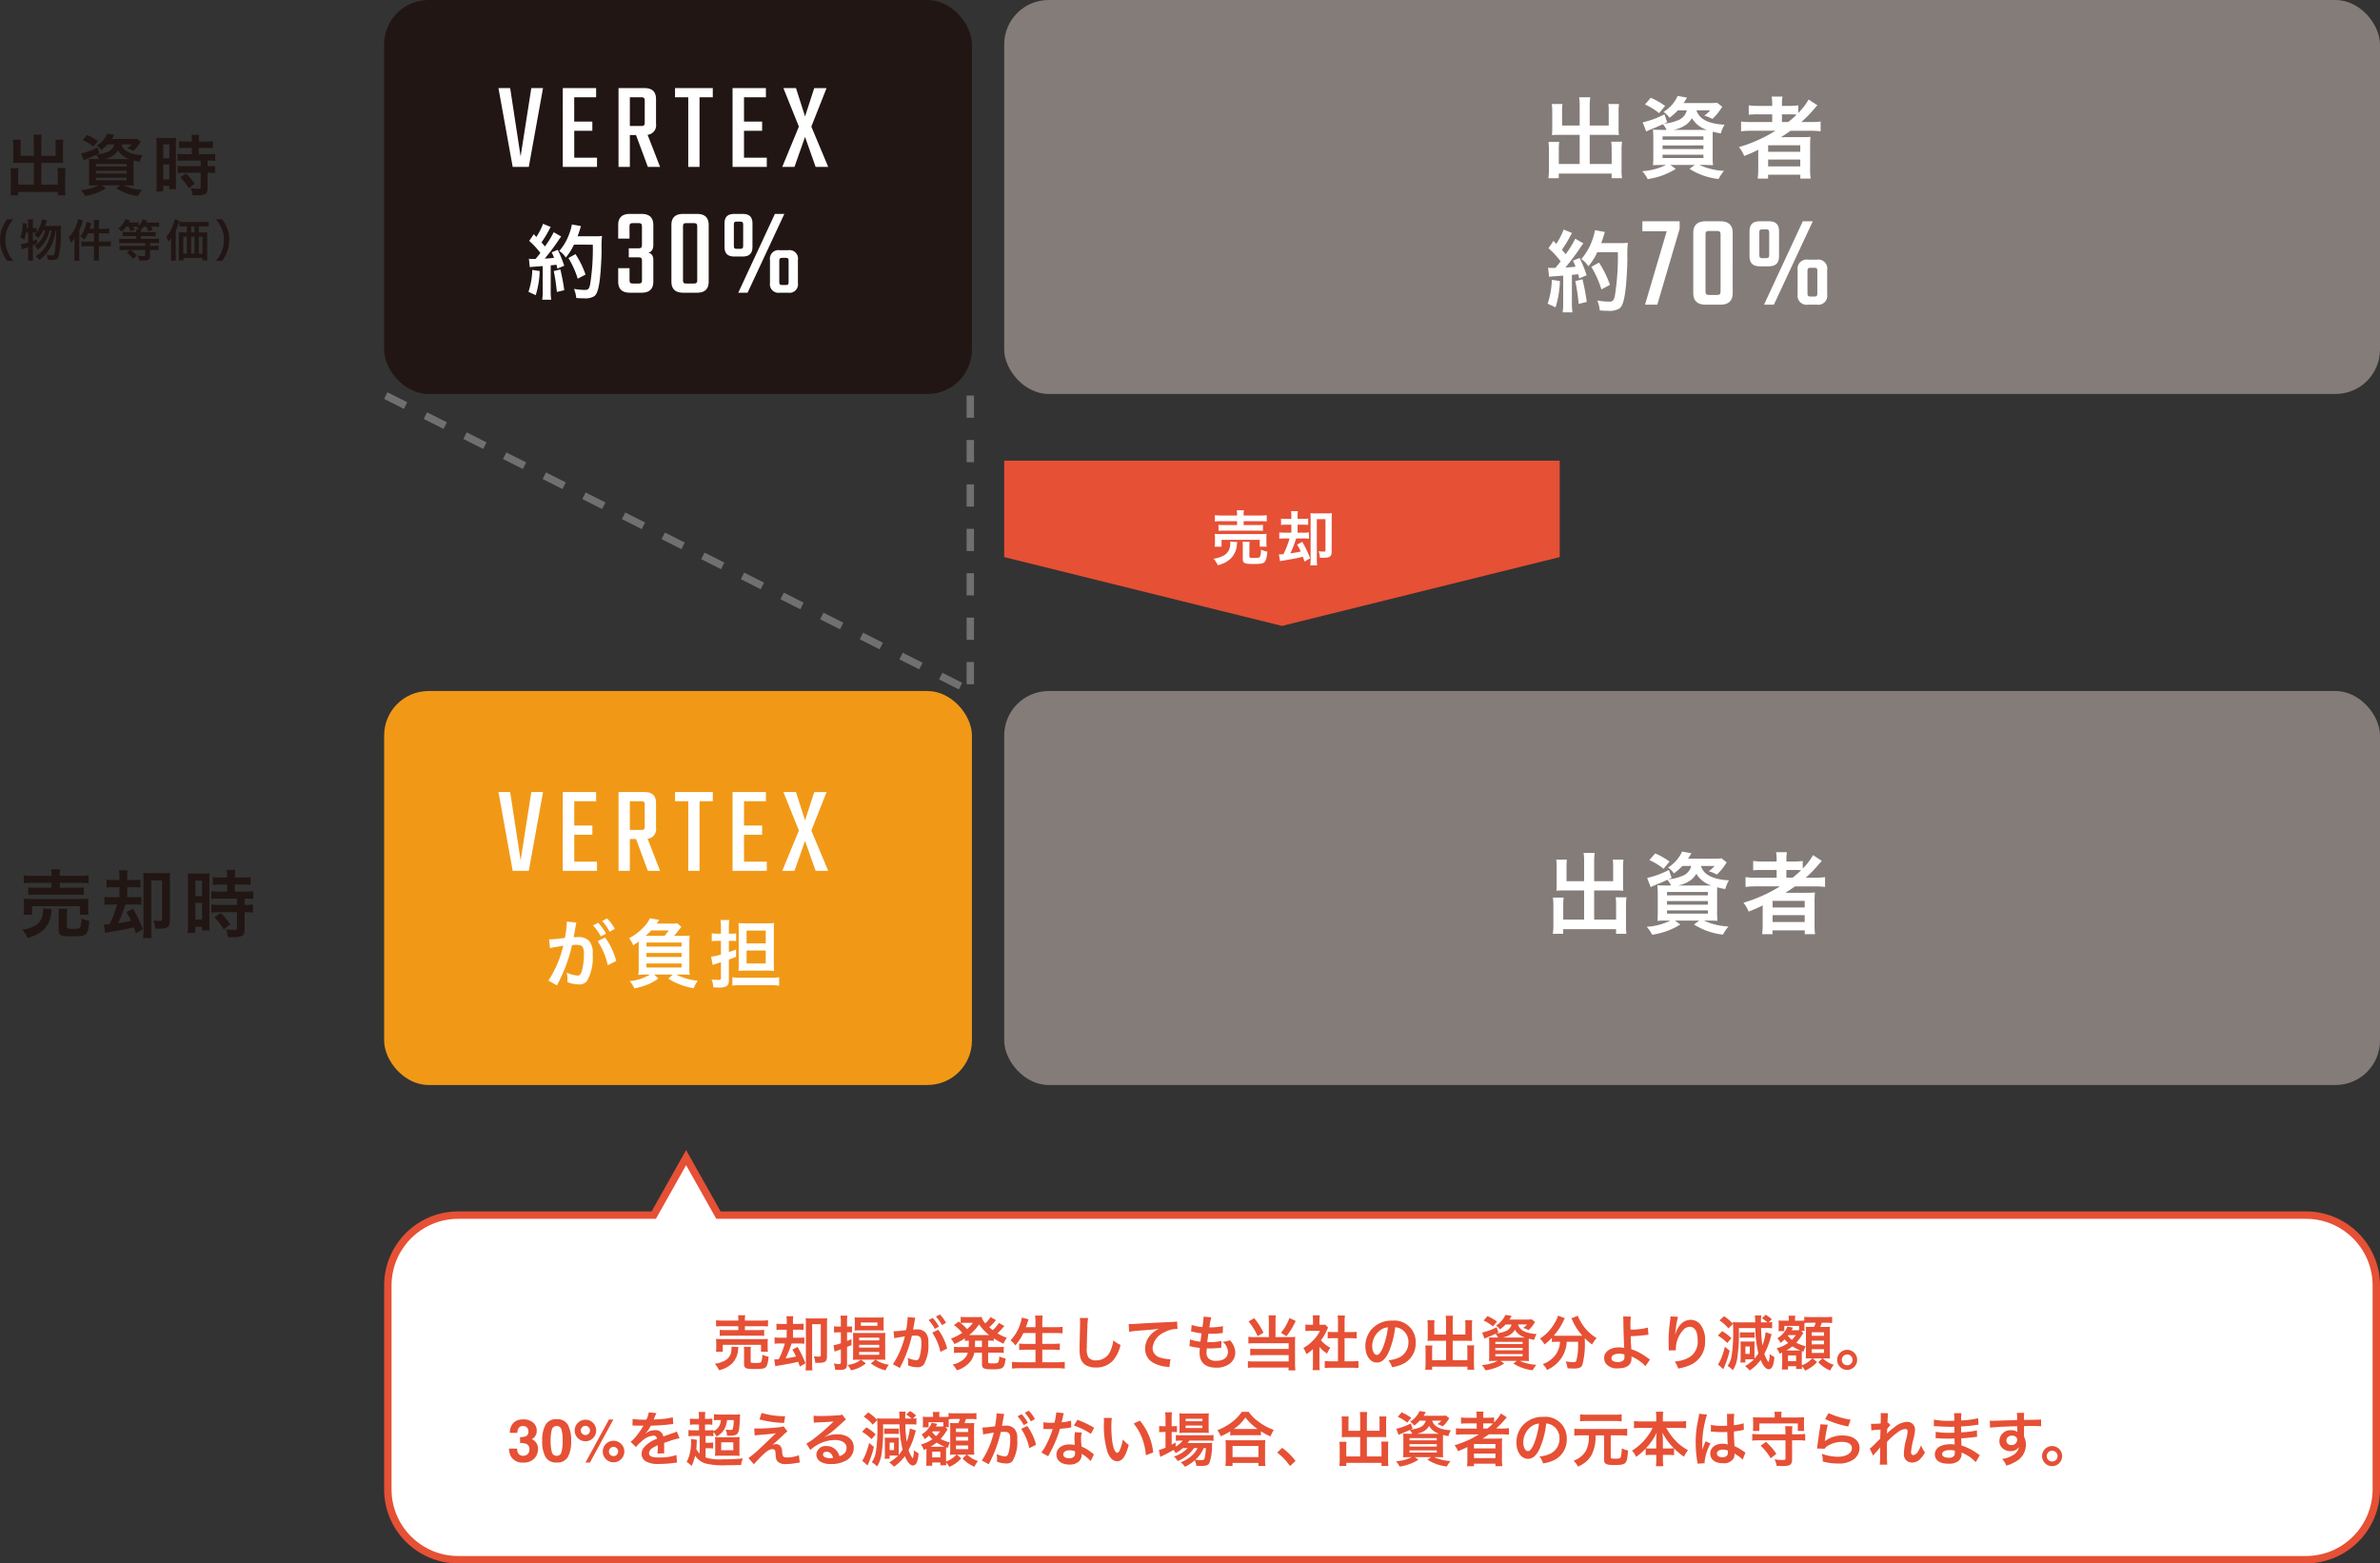<svg xmlns="http://www.w3.org/2000/svg" width="321.486" height="211.206" viewBox="0 0 321.486 211.206">
  <rect x="0" y="0" width="321.486" height="211.206" fill="#333333" stroke="none"/>
  <g id="グループ_4325" data-name="グループ 4325" transform="translate(-131.514 -8527.5)">
    <rect id="長方形_3374" data-name="長方形 3374" width="79.396" height="53.221" rx="6" transform="translate(183.403 8527.5)" fill="#211613"/>
    <path id="パス_6609" data-name="パス 6609" d="M-17.825-10.642-19.27-1.411l-1.411-9.231h-1.581L-20.34,0h2.176l1.921-10.642Zm5.8,9.4V-4.879H-9.58V-6.12h-2.448V-9.4h2.958v-1.241h-4.505V0h4.624V-1.241ZM-4.514-9.4h1.5c.408,0,.51.085.51.493v2.89c0,.408-.1.493-.51.493h-1.5ZM-2.083,0H-.434L-2.117-4.335A1.287,1.287,0,0,0-.978-5.814V-9.146c0-.969-.476-1.5-1.581-1.5H-6.044V0h1.53V-4.3h.833ZM6.689-10.642h-5.1V-9.4H3.374V0H4.9V-9.4H6.689Zm4.216,9.4V-4.879h2.448V-6.12H10.906V-9.4h2.958v-1.241H9.359V0h4.624V-1.241ZM20-5.44l2.057-5.2H20.392L19.151-6.817l-1.224-3.825h-1.7l2.091,5.2L16.074,0h1.649l1.428-4.046L20.579,0h1.7ZM-18.032,13.546a6.554,6.554,0,0,1,.715-.066c.22-.022.561-.044,1.034-.077v3.366a8.089,8.089,0,0,1-.066,1.177h1.21a8.089,8.089,0,0,1-.066-1.177V13.3c.2-.011.451-.044.781-.077.044.176.066.264.121.517l.924-.385a16.523,16.523,0,0,0-.869-2.145l-.825.33a6.014,6.014,0,0,1,.319.748c-.561.066-.605.066-1.254.1a28.732,28.732,0,0,0,1.859-2.475,4.558,4.558,0,0,1,.363-.506L-14.8,8.827a12.548,12.548,0,0,1-1.188,1.925c-.154-.2-.275-.33-.462-.55a14.8,14.8,0,0,0,1.023-1.683c.121-.22.165-.3.231-.4l-1.045-.429a8.047,8.047,0,0,1-.913,1.782c-.11-.132-.176-.2-.33-.385l-.627.913A10.208,10.208,0,0,1-16.6,11.632c-.22.286-.264.341-.638.8-.253.011-.363.011-.44.011a2.892,2.892,0,0,1-.473-.033Zm8.514-3.036a30.486,30.486,0,0,1-.352,5.3c-.132.682-.253.814-.748.814a8.551,8.551,0,0,1-1.441-.143,4.5,4.5,0,0,1,.308,1.232c.4.033.737.044,1.023.044a2.353,2.353,0,0,0,1.408-.286c.363-.286.561-.891.737-2.156.121-.9.242-2.816.253-4.07a14.018,14.018,0,0,1,.055-1.914,6.028,6.028,0,0,1-.9.044h-2.4c.132-.341.176-.473.319-.924A3.771,3.771,0,0,1-11.113,8l-1.232-.22a7.085,7.085,0,0,1-.4,1.386,7.121,7.121,0,0,1-1.3,2.189,3.208,3.208,0,0,1,.88.891,7.669,7.669,0,0,0,1.1-1.738Zm-8.173,3.41a10.332,10.332,0,0,1-.517,2.959l.979.451a12.226,12.226,0,0,0,.539-3.256Zm2.9.154a25.8,25.8,0,0,1,.418,2.827l1-.242a27.178,27.178,0,0,0-.528-2.805Zm4.29.473a12.6,12.6,0,0,0-1.353-2.761l-.957.528a12.1,12.1,0,0,1,1.254,2.794Zm5.939-6.455c0-.408.1-.493.51-.493h.663c.408,0,.51.085.51.493v2.414c0,.408-.1.493-.51.493H-4.66v1.224h1.275c.408,0,.51.085.51.493v2.55c0,.408-.1.493-.51.493h-.663c-.408,0-.51-.085-.51-.493V13.685h-1.53V15.5c0,.969.493,1.5,1.581,1.5h1.564c1.105,0,1.6-.527,1.6-1.5V12.58c0-.561-.221-.884-.68-.986.459-.1.68-.476.68-1.054V7.854c0-.969-.493-1.5-1.6-1.5H-4.507c-1.088,0-1.581.527-1.581,1.5V9.69h1.53ZM6.135,7.854c0-.969-.493-1.5-1.581-1.5H2.7c-1.105,0-1.6.527-1.6,1.5V15.5c0,.969.493,1.5,1.6,1.5H4.554c1.088,0,1.581-.527,1.581-1.5ZM4.588,15.266c0,.408-.1.493-.51.493H3.16c-.408,0-.493-.085-.493-.493V8.092c0-.408.085-.493.493-.493h.918c.408,0,.51.085.51.493Zm7.463-7.6c0-.884-.391-1.309-1.326-1.309H9.6c-.935,0-1.326.425-1.326,1.309V10.8c0,.867.391,1.309,1.326,1.309h1.122c.935,0,1.326-.442,1.326-1.309Zm6.137,4.9a1.142,1.142,0,0,0-1.309-1.309H15.74a1.153,1.153,0,0,0-1.326,1.309v3.128A1.153,1.153,0,0,0,15.74,17h1.139a1.142,1.142,0,0,0,1.309-1.309Zm-7.395-1.972c0,.391-.068.476-.442.476H9.977c-.391,0-.442-.085-.442-.476V7.854c0-.374.051-.459.442-.459h.374c.374,0,.442.085.442.459ZM16.93,15.5c0,.374-.051.459-.442.459h-.357c-.391,0-.459-.085-.459-.459V12.75c0-.374.068-.459.459-.459h.357c.391,0,.442.085.442.459ZM15.077,6.358,10.13,17h1.258L16.352,6.358Z" transform="translate(221.107 8550.044)" fill="#fff"/>
    <g id="グループ_4321" data-name="グループ 4321" transform="translate(183.403 8620.855)">
      <rect id="長方形_3236" data-name="長方形 3236" width="79.396" height="53.221" rx="6" transform="translate(0)" fill="#f19917"/>
      <path id="パス_6614" data-name="パス 6614" d="M-17.825-10.642-19.27-1.411l-1.411-9.231h-1.581L-20.34,0h2.176l1.921-10.642Zm5.8,9.4V-4.879H-9.58V-6.12h-2.448V-9.4h2.958v-1.241h-4.505V0h4.624V-1.241ZM-4.514-9.4h1.5c.408,0,.51.085.51.493v2.89c0,.408-.1.493-.51.493h-1.5ZM-2.083,0H-.434L-2.117-4.335A1.287,1.287,0,0,0-.978-5.814V-9.146c0-.969-.476-1.5-1.581-1.5H-6.044V0h1.53V-4.3h.833ZM6.689-10.642h-5.1V-9.4H3.374V0H4.9V-9.4H6.689Zm4.216,9.4V-4.879h2.448V-6.12H10.906V-9.4h2.958v-1.241H9.359V0h4.624V-1.241ZM20-5.44l2.057-5.2H20.392L19.151-6.817l-1.224-3.825h-1.7l2.091,5.2L16.074,0h1.649l1.428-4.046L20.579,0h1.7ZM-8.87,9.5A9.353,9.353,0,0,1-7.5,12.75l1.14-.57A9.3,9.3,0,0,0-7.86,9Zm-2.94-2.2a2.326,2.326,0,0,1,.08-.31l-1.3-.13v.18a14.067,14.067,0,0,1-.26,2.02,20.539,20.539,0,0,1-2.13.21l.12,1.18a4.106,4.106,0,0,1,.41-.1l.91-.15c.32-.06.32-.06.47-.08a14.709,14.709,0,0,1-2.01,4.71l1.16.64a21.47,21.47,0,0,0,2.04-5.44c.23-.02.39-.03.6-.03.77,0,1,.27,1,1.19a8.885,8.885,0,0,1-.26,2.28c-.15.49-.31.68-.6.68a4.186,4.186,0,0,1-1.46-.4,3.756,3.756,0,0,1,.1.85c0,.1-.01.25-.02.44a4.636,4.636,0,0,0,1.54.3,1.266,1.266,0,0,0,1.11-.45,6.341,6.341,0,0,0,.77-3.64,2.426,2.426,0,0,0-.47-1.77,1.937,1.937,0,0,0-1.48-.53c-.18,0-.32.01-.62.02.03-.13.03-.13.06-.3.1-.54.17-.95.22-1.24Zm2.32.07A6.749,6.749,0,0,1-8.44,8.86l.7-.37A6.481,6.481,0,0,0-8.79,7.02Zm2.94.47A5.783,5.783,0,0,0-7.59,6.43l-.67.35A7.368,7.368,0,0,1-7.24,8.23Zm8.01.94a6.79,6.79,0,0,0,.44-.53c.29-.36.29-.36.31-.39a.584.584,0,0,0,.08-.1c.1-.11.1-.11.16-.17l-.55-.5a7.21,7.21,0,0,1-.98.04H-.89c.19-.29.31-.46.34-.5l-1.26-.22a4.1,4.1,0,0,1-.96,1.32A7.18,7.18,0,0,1-4.61,9.1a3.2,3.2,0,0,1,.53.96c.4-.25.54-.34.76-.5V12.9a8.106,8.106,0,0,1-.05,1.16,9.286,9.286,0,0,1,1.09-.05h.51a6.538,6.538,0,0,1-2.76.89,3.723,3.723,0,0,1,.62.98,9.087,9.087,0,0,0,1.94-.58,7.1,7.1,0,0,0,1.31-.75l-.57-.54H1.28l-.59.55a7.561,7.561,0,0,0,1.4.73,9.3,9.3,0,0,0,2.01.57,5.661,5.661,0,0,1,.56-1.01,8.593,8.593,0,0,1-2.31-.56,3.432,3.432,0,0,1-.58-.28h.72a9.008,9.008,0,0,1,1.08.05,7.68,7.68,0,0,1-.05-1.16V9.79a6.824,6.824,0,0,1,.05-1.04c-.36.02-.54.03-1.12.03Zm-3.84,0c.34-.3.5-.46.76-.73H.75a8.861,8.861,0,0,1-.58.73Zm.11.91H2.47v.54H-2.27Zm0,1.41H2.47v.54H-2.27Zm0,1.42H2.47v.54H-2.27ZM7.79,9.46V11.3a6.548,6.548,0,0,1-1.33.3l.21,1.12a2.43,2.43,0,0,1,.42-.15c.29-.09.29-.09.7-.22v2.1c0,.24-.06.29-.32.29a9.082,9.082,0,0,1-.94-.06,3.487,3.487,0,0,1,.23,1.06c.32.02.6.03.82.03.93,0,1.28-.26,1.28-.95V11.98c.43-.15.51-.18.97-.36v-.98c-.45.16-.56.2-.97.33V9.46h.37a4.259,4.259,0,0,1,.61.04V8.45a3.777,3.777,0,0,1-.6.04H8.86V7.66a5.547,5.547,0,0,1,.06-1.01H7.73a5.669,5.669,0,0,1,.06,1.02v.82H7.33a3.69,3.69,0,0,1-.78-.06V9.51a5.631,5.631,0,0,1,.78-.05Zm6.16,4.02a9.11,9.11,0,0,1,1.02.04c-.03-.37-.04-.65-.04-1.16V8.26c0-.59.01-.88.04-1.21a8.989,8.989,0,0,1-1.07.04H11.19a8.642,8.642,0,0,1-1.03-.04c.02.27.03.58.03,1.08v4.44c0,.43-.01.72-.03.95.3-.03.64-.04,1.01-.04Zm-2.7-5.41h2.59V9.8H11.25Zm0,2.69h2.59v1.75H11.25ZM9.33,15.5c.32-.03.67-.05,1.17-.05h3.99a9.817,9.817,0,0,1,1.16.06V14.38a9.291,9.291,0,0,1-1.15.06h-4a9.76,9.76,0,0,1-1.17-.06Z" transform="translate(37.705 24.289)" fill="#fff"/>
    </g>
    <path id="パス_6612" data-name="パス 6612" d="M-10.917-4.653H-12.7V-6.111a5.294,5.294,0,0,1,.036-.72h-1.08a5.013,5.013,0,0,1,.045.792v1.782c0,.207-.009.378-.027.576.216-.018.4-.027.648-.027h2.16V-.756h-2.115V-2.214a4.447,4.447,0,0,1,.045-.774h-1.089a7.48,7.48,0,0,1,.045.864V-.216a6.53,6.53,0,0,1-.054.9h1.053V.216h5.355V.684h1.053a5.683,5.683,0,0,1-.054-.9V-2.16a7.2,7.2,0,0,1,.045-.855H-7.722a4.789,4.789,0,0,1,.045.765V-.756H-9.9V-3.708h2.322c.216,0,.432.009.63.027a4.931,4.931,0,0,1-.027-.576V-6.048a5.173,5.173,0,0,1,.045-.783H-8.01a5.407,5.407,0,0,1,.036.711v1.467H-9.9V-6.624a5.792,5.792,0,0,1,.054-.891h-1.125a5.4,5.4,0,0,1,.054.891ZM-.063-6.192a1.446,1.446,0,0,1-.945,1.026,4.536,4.536,0,0,1-1.368.324l.324-.153-.27-.792a9.2,9.2,0,0,1-2.205.81l.351.927c.171-.081.261-.126.4-.18.666-.27.774-.315,1.3-.558a2.45,2.45,0,0,1,.378.576h-.468c-.414,0-.729-.009-.918-.027a8.562,8.562,0,0,1,.036.936V-1.53c0,.378-.018.738-.036.9.225-.018.54-.027.954-.027h.36a6.281,6.281,0,0,1-2.394.63,3.6,3.6,0,0,1,.549.8A7.277,7.277,0,0,0-1.17-.261l-.549-.4H.738l-.522.4A6.874,6.874,0,0,0,3.15.765a4.358,4.358,0,0,1,.558-.828A6.658,6.658,0,0,1,1.215-.657h.423c.378,0,.747.009.954.027a8.011,8.011,0,0,1-.036-.954V-3.249c0-.279,0-.54.009-.783a6.875,6.875,0,0,0,.819.18,3.224,3.224,0,0,1,.378-.882C2.124-4.824,1.2-5.3.918-6.192H2.3a2.683,2.683,0,0,1-.6.531,4.309,4.309,0,0,1,.828.342,5.144,5.144,0,0,0,.792-.927c.117-.171.135-.207.207-.306L3-6.966a4.841,4.841,0,0,1-.747.036H-.387a2.943,2.943,0,0,0,.189-.3,2.69,2.69,0,0,0,.153-.252L-.99-7.65A3.708,3.708,0,0,1-2.421-6.03a2.214,2.214,0,0,1,.6.594,6.065,6.065,0,0,0,.855-.756ZM-1.4-4.212A3.338,3.338,0,0,0-.387-4.581,2.1,2.1,0,0,0,.45-5.4,2.7,2.7,0,0,0,1.98-4.212H-1.4Zm-1.125.657H1.62v.342H-2.52Zm0,.918H1.62v.369H-2.52Zm0,.945H1.62v.333H-2.52Zm.261-4.95A8.592,8.592,0,0,0-3.717-7.47l-.585.684A6.08,6.08,0,0,1-2.871-5.9Zm12.69.918v.855H9.5a6.923,6.923,0,0,1-1-.054v.954c.279-.027.612-.045.99-.045h2.133v.765H9.495a6.679,6.679,0,0,1-.981-.045v.981a8.06,8.06,0,0,1,.963-.054h2.151V-.45c0,.2-.054.243-.333.243a8.018,8.018,0,0,1-1.008-.072A2.32,2.32,0,0,1,10.5.666c.621.009.621.009.7.009a2.522,2.522,0,0,0,.99-.144c.27-.126.36-.342.36-.864V-2.367h.117a4.893,4.893,0,0,1,.891.054v-.981a5.489,5.489,0,0,1-.891.045h-.117v-.765h.153a5.853,5.853,0,0,1,.882.045v-.954a6.643,6.643,0,0,1-.981.054H11.367v-.855h.99a6.529,6.529,0,0,1,.927.045v-.954a6.635,6.635,0,0,1-.936.054h-.981v-.243a4.785,4.785,0,0,1,.045-.675H10.377a4.023,4.023,0,0,1,.054.675v.243H9.639A6.547,6.547,0,0,1,8.7-6.633v.954a7.622,7.622,0,0,1,.963-.045ZM5.67-.909A8.2,8.2,0,0,1,5.616.162h.945V-.594H7.38v.45H8.3c-.018-.225-.027-.423-.027-.9V-6.192A6.753,6.753,0,0,1,8.3-7.083c-.216.018-.378.027-.783.027H6.426a7.8,7.8,0,0,1-.792-.027,8.437,8.437,0,0,1,.036.909ZM6.57-6.2h.81V-4.32H6.57Zm0,2.709h.81v2.025H6.57Zm4.239,2.61A6.907,6.907,0,0,0,9.63-2.259l-.765.5A6.875,6.875,0,0,1,10.017-.279ZM-13.674,9.534a4.611,4.611,0,0,1-.762-1.194A4.059,4.059,0,0,1-14.754,6.7a3.937,3.937,0,0,1,.312-1.59,4.676,4.676,0,0,1,.762-1.194h-.84a4.844,4.844,0,0,0-.66,1.182,4.246,4.246,0,0,0-.306,1.6,4.415,4.415,0,0,0,.318,1.656,4.806,4.806,0,0,0,.654,1.182ZM-9.4,4.83c.036-.1.06-.168.078-.222.144-.42.144-.42.192-.546l-.7-.12a3.521,3.521,0,0,1-.264.924,3.537,3.537,0,0,1-.426.786V5.076a1.613,1.613,0,0,1-.39.03h-.144V4.428a3,3,0,0,1,.036-.492h-.708a2.591,2.591,0,0,1,.042.492v.678H-11.9c.018-.222.024-.252.048-.612l-.6-.066a1.9,1.9,0,0,1,.012.252,5.61,5.61,0,0,1-.078.846,3.362,3.362,0,0,1-.228.834,1.878,1.878,0,0,1,.546.324,6.93,6.93,0,0,0,.228-.972h.3V7.044a3.707,3.707,0,0,1-1,.234l.138.714a2.505,2.505,0,0,1,.318-.126c.114-.036.294-.1.54-.186V8.814a4.785,4.785,0,0,1-.042.69h.708a6.311,6.311,0,0,1-.036-.69V7.452c.2-.084.288-.12.57-.24l-.006-.6a4.891,4.891,0,0,1-.564.222V5.712h.144a2.98,2.98,0,0,1,.336.012,3.211,3.211,0,0,1-.288.288,1.831,1.831,0,0,1,.5.456,3.844,3.844,0,0,0,.714-1.056h.282a3.786,3.786,0,0,1-.768,1.5,2.519,2.519,0,0,1-.708.606,1.4,1.4,0,0,1,.444.522A4.547,4.547,0,0,0-8.784,5.412h.246A6.47,6.47,0,0,1-9.114,7.23a4.193,4.193,0,0,1-1.56,1.7,1.417,1.417,0,0,1,.5.492A5.033,5.033,0,0,0-8.61,7.584a7.409,7.409,0,0,0,.642-2.172H-7.9A22.3,22.3,0,0,1-8.07,8.25c-.066.426-.156.552-.4.552a3.594,3.594,0,0,1-.744-.1,1.479,1.479,0,0,1,.156.678c.294.024.444.036.576.036.528,0,.786-.138.924-.5a12.988,12.988,0,0,0,.282-3.36,5.41,5.41,0,0,1,.036-.756,3.177,3.177,0,0,1-.5.024ZM-2.79,5.2h-.594c.048-.15.072-.228.132-.414s.066-.222.108-.36l-.66-.168a3.254,3.254,0,0,1-.186.762,4.738,4.738,0,0,1-.648,1.236,2.244,2.244,0,0,1,.534.432,4.361,4.361,0,0,0,.486-.876h.828V6.93H-3.816a4.948,4.948,0,0,1-.672-.036v.69a5.135,5.135,0,0,1,.672-.036H-2.79V8.8a4.464,4.464,0,0,1-.042.69h.744A3.707,3.707,0,0,1-2.13,8.8V7.548h.948a5.541,5.541,0,0,1,.66.036v-.69a5.135,5.135,0,0,1-.672.036H-2.13V5.808h.756c.192,0,.372.012.642.036V5.16A4.336,4.336,0,0,1-1.38,5.2h-.75V4.644a3.175,3.175,0,0,1,.042-.636h-.744a3.76,3.76,0,0,1,.042.63ZM-5.43,8.8a5.126,5.126,0,0,1-.036.7h.72c-.018-.228-.03-.426-.03-.7V5.4a7.227,7.227,0,0,0,.42-1.05c.054-.15.066-.18.1-.27l-.678-.192a3.707,3.707,0,0,1-.216.78,5.167,5.167,0,0,1-1.032,1.7,2.5,2.5,0,0,1,.27.738,3.256,3.256,0,0,0,.5-.7c-.012.264-.018.456-.018.66ZM1.878,4.914a3.177,3.177,0,0,1,.246.606l.588-.18a2.814,2.814,0,0,0-.21-.426h.306c.1,0,.24.006.324.012-.048.048-.072.066-.132.12a1.58,1.58,0,0,1,.318.258H2.88a1.375,1.375,0,0,1,.036.348H1.758a4.851,4.851,0,0,1-.666-.03v.594a5.939,5.939,0,0,1,.66-.03H2.916v.39H1.308a5,5,0,0,1-.69-.036v.624a6.072,6.072,0,0,1,.7-.036H4.134v.39H1.35a5.712,5.712,0,0,1-.69-.036V8.1a5.544,5.544,0,0,1,.7-.036h.732l-.45.348a4.265,4.265,0,0,1,.828.846l.54-.414a6.232,6.232,0,0,0-.828-.78H4.134v.678c0,.12-.048.144-.264.144a6.356,6.356,0,0,1-.75-.042,2.256,2.256,0,0,1,.18.624c.222.006.324.012.45.012a2.526,2.526,0,0,0,.708-.06c.222-.078.312-.234.312-.522V8.064h.468a5.717,5.717,0,0,1,.7.036V7.482a5.819,5.819,0,0,1-.7.036H4.77v-.39H5.3a5.643,5.643,0,0,1,.69.036V6.54a5.1,5.1,0,0,1-.7.036H3.54v-.39H4.9a4.994,4.994,0,0,1,.648.036v-.6a4.554,4.554,0,0,1-.654.03H3.54a1.579,1.579,0,0,1,.024-.306,3.2,3.2,0,0,0,.36-.426h.33a3.567,3.567,0,0,1,.294.606l.594-.186a3,3,0,0,0-.234-.42h.468a4.7,4.7,0,0,1,.63.03V4.332a4.521,4.521,0,0,1-.66.036h-1.1c.078-.156.12-.246.132-.27l-.6-.162a2.251,2.251,0,0,1-.534.882V4.326a3.587,3.587,0,0,1-.582.036H1.9c.042-.072.042-.072.168-.318l-.648-.12A1.728,1.728,0,0,1,1.2,4.41a2.438,2.438,0,0,1-.714.744,2.366,2.366,0,0,1,.45.432,3.53,3.53,0,0,0,.612-.672Zm9.492.78v-.81h.624c.294,0,.534.012.708.03V4.248a5.524,5.524,0,0,1-.732.036H9.462a5.179,5.179,0,0,1-.708-.036v.666c.192-.018.414-.03.708-.03h.294v.81H9.192A4.713,4.713,0,0,1,8.64,5.67a4.233,4.233,0,0,1,.03.576V8.814a5.841,5.841,0,0,1-.036.66h.672v-.33H11.85v.33h.684a7.061,7.061,0,0,1-.036-.75V6.234a4.872,4.872,0,0,1,.024-.564,4.43,4.43,0,0,1-.54.024Zm-.576,0h-.462v-.81h.462ZM9.756,6.27V8.562h-.48V6.27Zm.576,0h.462V8.562h-.462Zm1.038,0h.5V8.562h-.5ZM7.626,8.808a6.3,6.3,0,0,1-.036.7h.69a5.184,5.184,0,0,1-.03-.7V5.466a8.545,8.545,0,0,0,.39-.99l.114-.33-.648-.264a3.508,3.508,0,0,1-.222.828,4.545,4.545,0,0,1-.9,1.56,3.722,3.722,0,0,1,.258.714,3.881,3.881,0,0,0,.4-.618c-.018.3-.018.408-.018.654Zm6.894.726a5.012,5.012,0,0,0,.654-1.182A4.506,4.506,0,0,0,15.486,6.7a4.246,4.246,0,0,0-.306-1.6,4.789,4.789,0,0,0-.654-1.182H13.68a4.9,4.9,0,0,1,.768,1.194,3.9,3.9,0,0,1,.306,1.59,4.039,4.039,0,0,1-.318,1.644,4.611,4.611,0,0,1-.762,1.194Z" transform="translate(147 8553.205)" fill="#211613"/>
    <path id="パス_6613" data-name="パス 6613" d="M-11.63-7.54h-2.54a8.634,8.634,0,0,1-1.21-.06v1.06a9.556,9.556,0,0,1,1.18-.05h2.57v.66h-2.13a6.384,6.384,0,0,1-1.01-.05v1.03a9.026,9.026,0,0,1,1.01-.04h5.47a8.774,8.774,0,0,1,1.02.04V-5.98a6.451,6.451,0,0,1-1.02.05h-2.23v-.66h2.73a11.538,11.538,0,0,1,1.17.05V-7.6a8.566,8.566,0,0,1-1.2.06h-2.7v-.12a3.084,3.084,0,0,1,.06-.77h-1.22a4.117,4.117,0,0,1,.05.77Zm-2.63,5.26V-3.44H-7.8v1.16h1.17a3.917,3.917,0,0,1-.05-.73v-.73a4.529,4.529,0,0,1,.04-.71c-.35.03-.6.04-1.08.04h-6.61a10.256,10.256,0,0,1-1.07-.04,5.314,5.314,0,0,1,.04.74V-3a4.071,4.071,0,0,1-.05.72Zm1.45-.85a1.907,1.907,0,0,1,.03.32,3.369,3.369,0,0,1-.16.94A2.192,2.192,0,0,1-14.23-.63a4.311,4.311,0,0,1-1.37.37A3.927,3.927,0,0,1-14.88.85,6.222,6.222,0,0,0-13.8.47a4.6,4.6,0,0,0,1.18-.82,3.71,3.71,0,0,0,.97-2.29,2.28,2.28,0,0,1,.06-.43Zm3.26.81A4.1,4.1,0,0,1-9.5-3.1h-1.2a5.635,5.635,0,0,1,.04.83V-.22c0,.73.27.86,1.79.86C-7.72.64-7.25.57-7.02.35c.27-.25.42-.79.5-1.8a3.447,3.447,0,0,1-1.07-.34A3.091,3.091,0,0,1-7.77-.55c-.09.13-.31.17-1.01.17-.68,0-.77-.04-.77-.3ZM-2.46-6v1.35H-3.51a7.194,7.194,0,0,1-.99-.04v1.07a6.751,6.751,0,0,1,.98-.05h.75A14.385,14.385,0,0,1-3.8-1.01c-.26.02-.48.03-.61.03h-.15L-4.38.17a4.911,4.911,0,0,1,.5-.1C-1.85-.28-1.66-.31-.52-.58c.08.23.14.38.28.81L.71-.32A18.2,18.2,0,0,0-.63-3.1l-.88.47A8.983,8.983,0,0,1-.89-1.47c-.55.13-.94.2-1.76.32a16.938,16.938,0,0,0,.86-2.1c.1-.28.1-.28.14-.42H-.49a6.4,6.4,0,0,1,1,.05V-4.69a7.371,7.371,0,0,1-1,.04h-.92V-6h.8a7.683,7.683,0,0,1,.99.04V-7.03a6.023,6.023,0,0,1-.99.05h-.8v-.38a5.085,5.085,0,0,1,.05-.92H-2.52a5.682,5.682,0,0,1,.06.93v.37h-.78a5.757,5.757,0,0,1-.96-.05v1.07A7.263,7.263,0,0,1-3.25-6ZM4.35-7.02a7.747,7.747,0,0,1,.04-.92,6.956,6.956,0,0,1-.87.04H1.66a8.042,8.042,0,0,1-.9-.04c.02.24.03.44.03.82V-.3A8.667,8.667,0,0,1,.73.87H1.89A8.887,8.887,0,0,1,1.84-.31V-6.93H3.3v5.2c0,.23-.07.28-.37.28a5.507,5.507,0,0,1-.8-.07A3.285,3.285,0,0,1,2.36-.41c.22.01.32.01.48.01,1.22,0,1.51-.21,1.51-1.09Zm7.74.66v.95H11.06a7.692,7.692,0,0,1-1.11-.06v1.06c.31-.03.68-.05,1.1-.05h2.37v.85H11.05a7.421,7.421,0,0,1-1.09-.05v1.09a8.956,8.956,0,0,1,1.07-.06h2.39V-.5c0,.22-.06.27-.37.27a8.909,8.909,0,0,1-1.12-.08A2.578,2.578,0,0,1,12.17.74c.69.01.69.01.78.01a2.8,2.8,0,0,0,1.1-.16c.3-.14.4-.38.4-.96V-2.63h.13a5.437,5.437,0,0,1,.99.06V-3.66a6.1,6.1,0,0,1-.99.05h-.13v-.85h.17a6.5,6.5,0,0,1,.98.05V-5.47a7.381,7.381,0,0,1-1.09.06H13.13v-.95h1.1a7.254,7.254,0,0,1,1.03.05V-7.37a7.373,7.373,0,0,1-1.04.06H13.13v-.27a5.316,5.316,0,0,1,.05-.75H12.03a4.469,4.469,0,0,1,.06.75v.27h-.88a7.275,7.275,0,0,1-1.04-.06v1.06a8.468,8.468,0,0,1,1.07-.05ZM6.8-1.01A9.11,9.11,0,0,1,6.74.18H7.79V-.66H8.7v.5H9.72c-.02-.25-.03-.47-.03-1V-6.88a7.5,7.5,0,0,1,.03-.99c-.24.02-.42.03-.87.03H7.64a8.663,8.663,0,0,1-.88-.03A9.375,9.375,0,0,1,6.8-6.86Zm1-5.88h.9V-4.8H7.8Zm0,3.01h.9v2.25H7.8Zm4.71,2.9A7.674,7.674,0,0,0,11.2-2.51l-.85.56A7.639,7.639,0,0,1,11.63-.31Z" transform="translate(150.107 8653.359)" fill="#211613"/>
    <line id="線_1140" data-name="線 1140" x2="78.96" y2="39.916" transform="translate(183.621 8580.939)" fill="none" stroke="#707070" stroke-width="1" stroke-dasharray="3"/>
    <g id="グループ_4324" data-name="グループ 4324" transform="translate(183.404 8682.867)">
      <g id="合体_5" data-name="合体 5" fill="#fff">
        <path d="M 259.597 55.339 L 9.999 55.339 C 4.761 55.339 0.499 51.077 0.499 45.839 L 0.499 18.289 C 0.499 13.051 4.761 8.789 9.999 8.789 L 36.125 8.789 L 36.418 8.789 L 36.561 8.534 L 40.788 1.02 L 45.014 8.534 L 45.158 8.789 L 45.45 8.789 L 259.597 8.789 C 264.835 8.789 269.097 13.051 269.097 18.289 L 269.097 45.839 C 269.097 51.077 264.835 55.339 259.597 55.339 Z" stroke="none"/>
        <path d="M 259.597 54.839 C 264.559 54.839 268.597 50.801 268.597 45.839 L 268.597 18.289 C 268.597 13.326 264.559 9.289 259.597 9.289 L 44.865 9.289 L 40.788 2.04 L 36.71 9.289 L 9.999 9.289 C 5.036 9.289 0.999 13.326 0.999 18.289 L 0.999 45.839 C 0.999 50.801 5.036 54.839 9.999 54.839 L 259.597 54.839 M 259.597 55.839 L 9.999 55.839 C 4.477 55.839 -0.001 51.362 -0.001 45.839 L -0.001 18.289 C -0.001 12.766 4.477 8.289 9.999 8.289 L 36.125 8.289 L 40.788 -5.565098490478704e-06 L 45.45 8.289 L 259.597 8.289 C 265.119 8.289 269.597 12.766 269.597 18.289 L 269.597 45.839 C 269.597 51.362 265.119 55.839 259.597 55.839 Z" stroke="none" fill="#e65035"/>
      </g>
      <path id="パス_6616" data-name="パス 6616" d="M-76.3-6.032h-2.032A6.907,6.907,0,0,1-79.3-6.08v.848a7.645,7.645,0,0,1,.944-.04H-76.3v.528h-1.7a5.107,5.107,0,0,1-.808-.04v.824a7.221,7.221,0,0,1,.808-.032h4.376a7.019,7.019,0,0,1,.816.032v-.824a5.16,5.16,0,0,1-.816.04h-1.784v-.528h2.184a9.23,9.23,0,0,1,.936.04V-6.08a6.853,6.853,0,0,1-.96.048h-2.16v-.1a2.467,2.467,0,0,1,.048-.616h-.976a3.294,3.294,0,0,1,.04.616Zm-2.1,4.208v-.928h5.168v.928h.936a3.133,3.133,0,0,1-.04-.584v-.584a3.623,3.623,0,0,1,.032-.568c-.28.024-.48.032-.864.032h-5.288a8.2,8.2,0,0,1-.856-.032,4.252,4.252,0,0,1,.032.592V-2.4a3.257,3.257,0,0,1-.04.576Zm1.16-.68a1.525,1.525,0,0,1,.024.256,2.7,2.7,0,0,1-.128.752A1.754,1.754,0,0,1-78.384-.5a3.449,3.449,0,0,1-1.1.3A3.142,3.142,0,0,1-78.9.68a4.978,4.978,0,0,0,.864-.3A3.677,3.677,0,0,0-77.1-.28a2.968,2.968,0,0,0,.776-1.832,1.824,1.824,0,0,1,.048-.344Zm2.608.648a3.283,3.283,0,0,1,.04-.624h-.96a4.508,4.508,0,0,1,.032.664v1.64c0,.584.216.688,1.432.688.92,0,1.3-.056,1.48-.232.216-.2.336-.632.4-1.44a2.757,2.757,0,0,1-.856-.272,2.473,2.473,0,0,1-.144.992c-.072.1-.248.136-.808.136-.544,0-.616-.032-.616-.24ZM-69.768-4.8v1.08h-.84a5.755,5.755,0,0,1-.792-.032V-2.9a5.4,5.4,0,0,1,.784-.04h.6A11.508,11.508,0,0,1-70.84-.808c-.208.016-.384.024-.488.024h-.12l.144.92a3.929,3.929,0,0,1,.4-.08c1.624-.28,1.776-.3,2.688-.52.064.184.112.3.224.648l.76-.44A14.563,14.563,0,0,0-68.3-2.48l-.7.376a7.186,7.186,0,0,1,.5.928c-.44.1-.752.16-1.408.256a13.551,13.551,0,0,0,.688-1.68c.08-.224.08-.224.112-.336h.928a5.117,5.117,0,0,1,.8.04v-.856a5.9,5.9,0,0,1-.8.032h-.736V-4.8h.64a6.147,6.147,0,0,1,.792.032v-.856a4.819,4.819,0,0,1-.792.04h-.64v-.3a4.067,4.067,0,0,1,.04-.736h-.928a4.546,4.546,0,0,1,.048.744v.3h-.624a4.606,4.606,0,0,1-.768-.04v.856A5.81,5.81,0,0,1-70.4-4.8Zm5.448-.816a6.2,6.2,0,0,1,.032-.736,5.565,5.565,0,0,1-.7.032h-1.488a6.434,6.434,0,0,1-.72-.032c.016.192.024.352.024.656V-.24A6.934,6.934,0,0,1-67.216.7h.928a7.11,7.11,0,0,1-.04-.944v-5.3h1.168v4.16c0,.184-.056.224-.3.224a4.405,4.405,0,0,1-.64-.056,2.628,2.628,0,0,1,.184.888c.176.008.256.008.384.008.976,0,1.208-.168,1.208-.872Zm1.872,1.168V-2.96a5.3,5.3,0,0,1-.984.248l.128.872c.056-.024.344-.12.856-.3V-.416c0,.208-.056.256-.256.256a3.7,3.7,0,0,1-.7-.08,2.911,2.911,0,0,1,.184.848c.232.016.4.024.632.024.752,0,.976-.176.976-.784v-2.32c.32-.12.328-.128.6-.248v-.8c-.336.144-.416.176-.6.248V-4.448h.24a3.329,3.329,0,0,1,.432.024v-.832a2.3,2.3,0,0,1-.44.032h-.232v-.664a5.362,5.362,0,0,1,.04-.808H-62.5a5.283,5.283,0,0,1,.048.816v.656h-.336a2.451,2.451,0,0,1-.584-.048v.864a4.646,4.646,0,0,1,.576-.04Zm2.7,3.7a3.311,3.311,0,0,1-1.8.7,3.134,3.134,0,0,1,.472.736,4.552,4.552,0,0,0,2.008-.936l-.656-.5h1.944l-.616.5A5.6,5.6,0,0,0-56.424.7a3.825,3.825,0,0,1,.456-.76,4.659,4.659,0,0,1-1.28-.392,3.566,3.566,0,0,1-.5-.3h.536c.328,0,.448,0,.776.024a5.819,5.819,0,0,1-.024-.728V-3.616a6.78,6.78,0,0,1,.024-.768,5.026,5.026,0,0,1-.736.032H-60.08c-.376,0-.536-.008-.736-.024.016.208.024.408.024.76v2.168c0,.344-.008.52-.024.728.328-.024.44-.024.768-.024Zm-.232-2.976h2.712v.368h-2.712Zm0,.968h2.712v.368h-2.712Zm0,.96h2.712v.384h-2.712Zm-.584-3.448a3.918,3.918,0,0,1-.032.56c.224-.016.44-.024.752-.024h2.424c.32,0,.552.008.768.024a3.951,3.951,0,0,1-.024-.552V-5.92a3.669,3.669,0,0,1,.024-.552,6.493,6.493,0,0,1-.784.032h-2.44a5.661,5.661,0,0,1-.72-.032,4.186,4.186,0,0,1,.032.568Zm.816-.528h2.24v.44h-2.24ZM-50.1-4.4A7.483,7.483,0,0,1-49-1.8l.912-.456a7.44,7.44,0,0,0-1.2-2.544Zm-2.352-1.76a1.861,1.861,0,0,1,.064-.248l-1.04-.1v.144a11.253,11.253,0,0,1-.208,1.616,16.431,16.431,0,0,1-1.7.168l.1.944a3.285,3.285,0,0,1,.328-.08l.728-.12c.256-.048.256-.048.376-.064A11.767,11.767,0,0,1-55.416-.136l.928.512a17.176,17.176,0,0,0,1.632-4.352c.184-.016.312-.024.48-.024.616,0,.8.216.8.952a7.108,7.108,0,0,1-.208,1.824c-.12.392-.248.544-.48.544A3.349,3.349,0,0,1-53.432-1a3,3,0,0,1,.08.68c0,.08-.008.2-.016.352a3.709,3.709,0,0,0,1.232.24,1.013,1.013,0,0,0,.888-.36A5.072,5.072,0,0,0-50.632-3a1.94,1.94,0,0,0-.376-1.416,1.55,1.55,0,0,0-1.184-.424c-.144,0-.256.008-.5.016.024-.1.024-.1.048-.24.08-.432.136-.76.176-.992Zm1.856.056a5.4,5.4,0,0,1,.84,1.192l.56-.3a5.185,5.185,0,0,0-.84-1.176Zm2.352.376a4.626,4.626,0,0,0-.832-1.128l-.536.28a5.894,5.894,0,0,1,.816,1.16ZM-45.176-2.7c0,.088,0,.144-.008.248h-1.144a4.832,4.832,0,0,1-.84-.048v.856a5.111,5.111,0,0,1,.84-.048H-45.3a1.818,1.818,0,0,1-.568.888,3.308,3.308,0,0,1-1.48.712,2.92,2.92,0,0,1,.568.784A3.779,3.779,0,0,0-44.92-.544a2.813,2.813,0,0,0,.5-1.152h1.032V-.144c0,.56.256.7,1.344.7,1.536,0,1.68-.12,1.856-1.472a2.73,2.73,0,0,1-.864-.28,1.871,1.871,0,0,1-.144.8c-.088.112-.28.152-.72.152a1.85,1.85,0,0,1-.512-.04c-.12-.032-.128-.048-.128-.216V-1.7h1.272a6.1,6.1,0,0,1,.84.048V-2.5a4.778,4.778,0,0,1-.84.048H-42.56V-3.32a6.449,6.449,0,0,1,.768.032v-.344a8.018,8.018,0,0,0,1.32.72,3.263,3.263,0,0,1,.448-.792,7.1,7.1,0,0,1-1.28-.608,6.2,6.2,0,0,0,.72-.736c.16-.176.176-.2.224-.248l-.736-.416a4.717,4.717,0,0,1-.832.968c-.168-.128-.256-.2-.472-.384a8.262,8.262,0,0,0,.592-.6c.184-.216.288-.336.312-.368l-.736-.408-.064.1a1.4,1.4,0,0,1-.168.232,4.206,4.206,0,0,1-.472.512,1.969,1.969,0,0,1-.5-.872,4.606,4.606,0,0,1-.688.032H-45.6a4.571,4.571,0,0,1-.664-.04V-5.7l-.256-.208-.656.488a5.48,5.48,0,0,1,1.12,1.048,6.862,6.862,0,0,1-1.528.776,3.027,3.027,0,0,1,.472.736A7.887,7.887,0,0,0-45.7-3.64v.352c.2-.016.288-.024.536-.032Zm.856-.616h.928v.864h-.936V-2.64Zm-.288-2.416a5.174,5.174,0,0,1-.784.856,6.883,6.883,0,0,0-.872-.824,3.561,3.561,0,0,1,.488-.032Zm-.3,1.664h-.216A6.68,6.68,0,0,0-43.776-5.52a6.7,6.7,0,0,0,1.36,1.448h-2.5Zm8.752-.28V-2.88H-37.4a7.341,7.341,0,0,1-.96-.048v.88a8.391,8.391,0,0,1,.968-.048h1.232V-.4h-2.056a9.38,9.38,0,0,1-1.112-.056V.456A10.288,10.288,0,0,1-38.192.4h4.9a9.326,9.326,0,0,1,1.088.056V-.456A8.769,8.769,0,0,1-33.32-.4h-1.92V-2.1h1.384a8.893,8.893,0,0,1,.984.048v-.88a8.3,8.3,0,0,1-.984.048H-35.24V-4.352h1.688c.384,0,.712.016,1.056.048v-.88c-.328.032-.672.048-1.08.048H-35.24v-.616a7.459,7.459,0,0,1,.048-.952h-1.024a6.523,6.523,0,0,1,.056.96v.608h-1.3q.156-.42.216-.6A1.917,1.917,0,0,1-37.168-6a1.264,1.264,0,0,0,.072-.208l-.912-.224a4.342,4.342,0,0,1-.176.744,5.8,5.8,0,0,1-1.352,2.336,2.427,2.427,0,0,1,.656.68,7.068,7.068,0,0,0,1.088-1.68Zm5.992-2.04a3.979,3.979,0,0,1,.032.544c0,.112,0,.28-.008.52-.048,2.008-.064,2.808-.064,3.224,0,1.072.232,1.688.784,2.056a2.608,2.608,0,0,0,1.4.352,3.028,3.028,0,0,0,2.4-1.016,4.928,4.928,0,0,0,.952-2.04,3.455,3.455,0,0,1-.968-.616,5.363,5.363,0,0,1-.368,1.344A2.058,2.058,0,0,1-27.944-.656a1.267,1.267,0,0,1-1.072-.416,2.223,2.223,0,0,1-.208-1.288c0-.568.048-2.192.08-2.936a7.313,7.313,0,0,1,.1-1.08Zm6.656,1.872a11.613,11.613,0,0,1,1.328-.16c1.736-.128,2.048-.152,2.7-.248a3.526,3.526,0,0,0-1.112.8,2.82,2.82,0,0,0-.76,1.888A2.14,2.14,0,0,0-20.216-.312a4.813,4.813,0,0,0,1.872.528,1.7,1.7,0,0,1,.272.048l.144-1.088c-.08.008-.152.008-.16.008a4.855,4.855,0,0,1-1.192-.208,1.343,1.343,0,0,1-1.064-1.3,2.6,2.6,0,0,1,1.616-2.136A3.578,3.578,0,0,1-17.144-4.9a1.239,1.239,0,0,1,.168.008l-.056-1.024a4.517,4.517,0,0,1-.92.08c-2.216.1-3.544.176-3.992.2-1.176.08-1.176.08-1.32.08-.04,0-.128,0-.3-.008Zm8.144,1.952a1.355,1.355,0,0,1,.3.048c.32.072.632.12,1.112.184a5.464,5.464,0,0,0-.04.68c0,1.288.792,1.984,2.248,1.984A2.874,2.874,0,0,0-9.936-.2a1.9,1.9,0,0,0,.768-1.5,2.488,2.488,0,0,0-.344-1.176,3.074,3.074,0,0,0-.376-.5,2.956,2.956,0,0,1-.992.2,1.863,1.863,0,0,1,.72,1.352c0,.784-.584,1.232-1.6,1.232a1.455,1.455,0,0,1-.992-.3,1,1,0,0,1-.3-.824,5.674,5.674,0,0,1,.04-.568c.312.016.384.016.512.016a11.651,11.651,0,0,0,1.2-.072,1.028,1.028,0,0,1,.24-.024l.024-.92a6.4,6.4,0,0,1-1.528.16c-.088,0-.152,0-.392-.008.048-.384.072-.544.152-1.128.344.008.416.008.5.008.288,0,.544-.016,1.12-.064.176-.016.216-.024.32-.032l.032-.936a7.947,7.947,0,0,1-1.824.168A6.5,6.5,0,0,1-12.4-6.464l-1.064-.1a.331.331,0,0,1,.008.08,9.416,9.416,0,0,1-.16,1.328,6.07,6.07,0,0,1-1.448-.288l-.08.88.272.056a10.493,10.493,0,0,0,1.144.2c-.04.3-.112.832-.144,1.12a5.246,5.246,0,0,1-1.408-.3ZM-4.632-3.8H-6.568A5.065,5.065,0,0,1-7.4-3.848v.912a7.925,7.925,0,0,1,.824-.032H-1.96V-2.2H-6.376a6.017,6.017,0,0,1-.776-.032v.9a6.279,6.279,0,0,1,.768-.032H-1.96v.856H-6.632a5.656,5.656,0,0,1-.832-.04V.36A4.454,4.454,0,0,1-6.592.312h4.616V.7h.928A7.031,7.031,0,0,1-1.1-.208v-2.96a5.478,5.478,0,0,1,.032-.672,3.86,3.86,0,0,1-.64.04H-3.736V-5.944a5.149,5.149,0,0,1,.048-.792H-4.68a5.445,5.445,0,0,1,.048.792ZM-7.376-5.92A9.1,9.1,0,0,1-6.144-3.928l.784-.464a9.773,9.773,0,0,0-1.248-1.96Zm5.52-.456A6.628,6.628,0,0,1-3-4.384l.744.464A9.56,9.56,0,0,0-1.008-5.984ZM2.2-2.472a4.391,4.391,0,0,0,1.032.9,3.412,3.412,0,0,1,.44-.784A4.717,4.717,0,0,1,2.4-3.368a6.573,6.573,0,0,0,.8-1.368,2.224,2.224,0,0,1,.176-.336l-.384-.416a2.914,2.914,0,0,1-.464.024H2.2V-6.12a3.41,3.41,0,0,1,.048-.624H1.28a3.673,3.673,0,0,1,.048.608v.672h-.4A4.885,4.885,0,0,1,.3-5.5v.888A5.478,5.478,0,0,1,.968-4.64h1.3A4.753,4.753,0,0,1,1.4-3.408,5.518,5.518,0,0,1,.024-2.328,3.1,3.1,0,0,1,.432-1.5a5.391,5.391,0,0,0,.888-.68V-.168a4.786,4.786,0,0,1-.048.832H2.24A5.681,5.681,0,0,1,2.2-.152ZM5.592-3.656H6.44c.28,0,.528.016.784.04v-.9a5.2,5.2,0,0,1-.784.04H5.592V-5.888a4.69,4.69,0,0,1,.056-.832h-1a5.662,5.662,0,0,1,.056.832V-4.48H4.1a5.4,5.4,0,0,1-.784-.04v.9c.256-.024.512-.04.784-.04h.6V-.528H3.832a7.254,7.254,0,0,1-.92-.048V.392a6.452,6.452,0,0,1,.9-.056H6.552a6.569,6.569,0,0,1,.912.056V-.576a6.862,6.862,0,0,1-.912.048h-.96Zm6.832-1.472a1.748,1.748,0,0,1,.808.24,1.982,1.982,0,0,1,.984,1.776,2.24,2.24,0,0,1-1.112,2,4.252,4.252,0,0,1-1.592.44A2.552,2.552,0,0,1,12,.264a5.23,5.23,0,0,0,1.256-.336A3.082,3.082,0,0,0,15.2-3.056a2.883,2.883,0,0,0-3.168-2.968A3.591,3.591,0,0,0,9.28-4.9,3.436,3.436,0,0,0,8.4-2.576C8.4-1.288,9.056-.36,9.968-.36c.656,0,1.168-.472,1.624-1.5A11.573,11.573,0,0,0,12.424-5.128Zm-.976.008a10.543,10.543,0,0,1-.664,2.7c-.288.688-.56,1.024-.824,1.024-.352,0-.632-.52-.632-1.176a2.678,2.678,0,0,1,1.088-2.16A2.036,2.036,0,0,1,11.448-5.12Zm7.848.984H17.712v-1.3a4.706,4.706,0,0,1,.032-.64h-.96a4.456,4.456,0,0,1,.04.7v1.584c0,.184-.008.336-.024.512.192-.016.36-.024.576-.024H19.3V-.672h-1.88v-1.3a3.953,3.953,0,0,1,.04-.688h-.968a6.649,6.649,0,0,1,.04.768v1.7a5.8,5.8,0,0,1-.048.8h.936V.192h4.76V.608h.936a5.052,5.052,0,0,1-.048-.8V-1.92a6.4,6.4,0,0,1,.04-.76h-.968a4.257,4.257,0,0,1,.04.68V-.672H20.2V-3.3h2.064c.192,0,.384.008.56.024a4.383,4.383,0,0,1-.024-.512V-5.376a4.6,4.6,0,0,1,.04-.7h-.96a4.806,4.806,0,0,1,.032.632v1.3H20.2V-5.888a5.149,5.149,0,0,1,.048-.792h-1a4.8,4.8,0,0,1,.048.792ZM28.144-5.5a1.285,1.285,0,0,1-.84.912,4.032,4.032,0,0,1-1.216.288l.288-.136-.24-.7a8.179,8.179,0,0,1-1.96.72l.312.824c.152-.072.232-.112.352-.16.592-.24.688-.28,1.152-.5a2.178,2.178,0,0,1,.336.512h-.416c-.368,0-.648-.008-.816-.024a7.611,7.611,0,0,1,.032.832V-1.36c0,.336-.016.656-.032.8.2-.016.48-.024.848-.024h.32a5.583,5.583,0,0,1-2.128.56,3.2,3.2,0,0,1,.488.712,6.468,6.468,0,0,0,2.536-.92l-.488-.352h2.184l-.464.352A6.111,6.111,0,0,0,31,.68a3.874,3.874,0,0,1,.5-.736A5.918,5.918,0,0,1,29.28-.584h.376c.336,0,.664.008.848.024a7.121,7.121,0,0,1-.032-.848v-1.48c0-.248,0-.48.008-.7a6.111,6.111,0,0,0,.728.16,2.866,2.866,0,0,1,.336-.784c-1.456-.08-2.28-.5-2.528-1.3h1.232a2.385,2.385,0,0,1-.536.472,3.83,3.83,0,0,1,.736.3,4.573,4.573,0,0,0,.7-.824c.1-.152.12-.184.184-.272l-.472-.368a4.3,4.3,0,0,1-.664.032H27.856a2.615,2.615,0,0,0,.168-.264,2.391,2.391,0,0,0,.136-.224L27.32-6.8a3.3,3.3,0,0,1-1.272,1.44,1.968,1.968,0,0,1,.536.528,5.392,5.392,0,0,0,.76-.672ZM26.96-3.744a2.967,2.967,0,0,0,.9-.328A1.862,1.862,0,0,0,28.6-4.8a2.4,2.4,0,0,0,1.36,1.056h-3Zm-1,.584h3.68v.3H25.96Zm0,.816h3.68v.328H25.96Zm0,.84h3.68v.3H25.96Zm.232-4.4a7.637,7.637,0,0,0-1.3-.736l-.52.608a5.4,5.4,0,0,1,1.272.784Zm8.5,2.736a3.975,3.975,0,0,1-.048.464A3.1,3.1,0,0,1,33.6-.88a3.775,3.775,0,0,1-1.24.736,2.839,2.839,0,0,1,.584.784,4.634,4.634,0,0,0,2.032-1.76A4.256,4.256,0,0,0,35.6-3.168h1.536V-2.7a7.859,7.859,0,0,1-.248,2.128c-.072.12-.16.152-.456.152a6.576,6.576,0,0,1-.968-.1,3.436,3.436,0,0,1,.24.936c.536.024.664.032.824.032.712,0,1-.112,1.176-.464a10.91,10.91,0,0,0,.336-3.344V-3.64a8.158,8.158,0,0,0,.992.84,3.725,3.725,0,0,1,.608-.864,6.2,6.2,0,0,1-2.216-2.32,2.99,2.99,0,0,1-.312-.7l-.888.344A3.281,3.281,0,0,1,36.392-6a8,8,0,0,0,1.32,2.008c-.192.008-.3.008-.5.008H34.272A4.135,4.135,0,0,1,33.856-4a8.9,8.9,0,0,0,1.288-1.944,2.262,2.262,0,0,1,.216-.408L34.4-6.7a2.487,2.487,0,0,1-.32.808,6.168,6.168,0,0,1-2.1,2.3,2.781,2.781,0,0,1,.616.784,7.953,7.953,0,0,0,1-.888v.568a5.559,5.559,0,0,1,.68-.04Zm8.52-3.416a4.722,4.722,0,0,1,.04.7c.008,1,.08,3.184.112,3.472a.18.18,0,0,0,.008.08,2.959,2.959,0,0,0-.744-.08c-1.152,0-1.976.6-1.976,1.432a1.443,1.443,0,0,0,.2.712,1.865,1.865,0,0,0,1.68.688c1.192,0,1.824-.472,1.824-1.368a1.862,1.862,0,0,0-.016-.256c.088.056.152.088.256.144A5.037,5.037,0,0,1,45.656-.4a3.154,3.154,0,0,1,.568.528l.624-.9c-.1-.056-.136-.088-.24-.16a10.763,10.763,0,0,0-1.032-.68,5.907,5.907,0,0,0-1.248-.544c-.056-.784-.072-1.144-.088-1.768a17.248,17.248,0,0,0,1.88-.144c.36-.04.36-.04.52-.048l-.08-.968a8.65,8.65,0,0,1-2.344.272c-.008-.384-.008-.408-.008-.52a9.1,9.1,0,0,1,.056-1.24Zm.176,5.12c0,.008.008.232.008.376a.562.562,0,0,1-.168.448,1.144,1.144,0,0,1-.728.216,1.431,1.431,0,0,1-.584-.12.437.437,0,0,1-.272-.416c0-.352.4-.592,1-.592A2.6,2.6,0,0,1,43.392-1.464Zm6.232-5.128a1.88,1.88,0,0,1-.024.272l-.12.992c-.064.552-.112,1.44-.112,2.088,0,.16.016.752.024.984V-2.1a.622.622,0,0,1-.008.1l.96-.016v-.168a3.836,3.836,0,0,1,1.008-2.584,1.191,1.191,0,0,1,.864-.424c.688,0,1.072.64,1.072,1.792A2.439,2.439,0,0,1,51.936-.952,4.67,4.67,0,0,1,50.184-.5a3.06,3.06,0,0,1,.472.944A6.823,6.823,0,0,0,52.224,0a3.362,3.362,0,0,0,2.064-3.288,3.35,3.35,0,0,0-.576-2.128,1.675,1.675,0,0,0-1.368-.72,1.91,1.91,0,0,0-1.52.816,3.234,3.234,0,0,0-.5.952,1.757,1.757,0,0,1-.048.176h-.024c.016-.192.048-.464.1-.8a7.847,7.847,0,0,1,.288-1.544ZM60.96-2.816a2.326,2.326,0,0,1,.024-.4c-.128.008-.3.016-.464.016h-.9c-.264,0-.448-.008-.552-.016a4.808,4.808,0,0,1,.024.544v1.608a3.469,3.469,0,0,1-.04.7h.68V-.8h.736a3.548,3.548,0,0,1,.416.016A5.975,5.975,0,0,1,59.68.128a2.784,2.784,0,0,1,.632.584,5.7,5.7,0,0,0,1.48-1.424c.36.832.728,1.256,1.1,1.256.248,0,.456-.208.576-.568a4.027,4.027,0,0,0,.176-1.088,3.2,3.2,0,0,1-.64-.408,2.8,2.8,0,0,1-.136,1.1c-.008,0-.008,0-.016-.008l-.024-.024a3.983,3.983,0,0,1-.536-1.1,9.267,9.267,0,0,0,.848-2.176c.056-.208.088-.3.136-.456l-.816-.288a5.96,5.96,0,0,1-.432,1.792,21.315,21.315,0,0,1-.176-2.344H62.5a7.566,7.566,0,0,1,.848.032V-5.84a2.164,2.164,0,0,1-.472.04l.432-.416a5.335,5.335,0,0,0-.832-.6l-.512.472a4.858,4.858,0,0,1,.744.552h-.864a.85.85,0,0,1-.008-.12,4.359,4.359,0,0,1,.056-.816h-.88a6.092,6.092,0,0,1,.048.936H58.928a7.529,7.529,0,0,1-.9-.04c.016.112.016.144.032.248a5.933,5.933,0,0,0-1.208-1.04l-.616.568a5.542,5.542,0,0,1,1.208,1.08l.616-.608c.016.208.024.5.024.824a20.386,20.386,0,0,1-.2,3.416A3.391,3.391,0,0,1,57.328.1a3.177,3.177,0,0,1,.712.568,4.121,4.121,0,0,0,.6-1.624,22.978,22.978,0,0,0,.208-4.064h2.224a15.638,15.638,0,0,0,.416,3.4,5.578,5.578,0,0,1-.52.736c-.008-.112-.008-.24-.008-.424Zm-1.224.28h.592v1.008h-.592Zm-3.72-1.472a6.435,6.435,0,0,1,1.272,1l.56-.648a6.4,6.4,0,0,0-1.256-.952ZM56.96-2.5a8.467,8.467,0,0,1-.352,1.2,8.425,8.425,0,0,1-.392.912,1.41,1.41,0,0,1-.192.28l.736.648c.032-.08.04-.112.072-.184a13.031,13.031,0,0,0,.776-2.32ZM58.992-3.7a3.13,3.13,0,0,1,.44-.024h1.1a3.027,3.027,0,0,1,.448.024v-.76a3,3,0,0,1-.456.024H59.432a3.052,3.052,0,0,1-.44-.024Zm7.992-1.04a2.539,2.539,0,0,1-.368.016h-.64c.072-.128.072-.128.12-.224l.064-.128-.744-.152A3.222,3.222,0,0,1,64.04-3.64a1.759,1.759,0,0,1,.424.624,3.814,3.814,0,0,0,.576-.48,4.3,4.3,0,0,0,.472.488,4.8,4.8,0,0,1-1.568.72,1.908,1.908,0,0,1,.4.736c.168-.072.216-.1.352-.16.008.12.008.184.008.3V-.168a6.406,6.406,0,0,1-.04.744h.824V.136h1.1V.512h.8c-.008-.1-.016-.224-.024-.384a2.528,2.528,0,0,1,.424.6A4.424,4.424,0,0,0,69.408-.424l-.584-.5h1.312l-.56.512A4.407,4.407,0,0,0,71.192.712a3.177,3.177,0,0,1,.48-.768A3.659,3.659,0,0,1,70.2-.928h.272c.192,0,.416.008.688.024-.016-.288-.024-.48-.024-.824v-2.76c0-.3.008-.488.024-.712a5.513,5.513,0,0,1-.784.024h-.528a5.921,5.921,0,0,0,.2-.56h.568a6.2,6.2,0,0,1,.84.04v-.848a5.939,5.939,0,0,1-.84.04H68.528a5.579,5.579,0,0,1-.84-.04v.512c-.12.008-.264.016-.592.016H66.44v-.16a2.117,2.117,0,0,1,.04-.512h-.92a2.338,2.338,0,0,1,.04.5v.168h-.752a5.139,5.139,0,0,1-.64-.024c.016.2.024.392.024.536v.384a3.823,3.823,0,0,1-.032.512h.792v-.7h1.992Zm.288.1h.464a3.632,3.632,0,0,1-.024-.536V-5.7a6.953,6.953,0,0,1,.816-.04h.7c-.056.176-.088.28-.2.56H68.56a6.358,6.358,0,0,1-.672-.016c.024.392.024.392.024.752v2.8c0,.184-.008.544-.024.736q.42-.024.624-.024h.24a2.95,2.95,0,0,1-.624.544,2.831,2.831,0,0,1-.776.392V-1.36c0-.3,0-.3.016-.552l.232.072a2.6,2.6,0,0,1,.28-.72,6.161,6.161,0,0,1-1.272-.48,6.782,6.782,0,0,0,.824-1.12c.04-.056.048-.064.1-.128l.032-.04Zm-.72.576a5.347,5.347,0,0,1-.536.64,3.21,3.21,0,0,1-.544-.552.349.349,0,0,0,.072-.088Zm-1.3,2.072a5.031,5.031,0,0,0,.832-.56A7.307,7.307,0,0,0,67.144-2c-.1.008-.144.008-.312.008Zm.232.664h1.1v.776h-1.1ZM68.7-4.456h1.648v.48H68.7Zm0,1.136h1.648v.5H68.7Zm0,1.16h1.648v.5H68.7Zm4.784.08A1.355,1.355,0,0,0,72.128-.728,1.357,1.357,0,0,0,73.48.632a1.357,1.357,0,0,0,1.352-1.36A1.35,1.35,0,0,0,73.48-2.08Zm0,.624a.731.731,0,0,1,.728.728.732.732,0,0,1-.728.736.732.732,0,0,1-.728-.736A.731.731,0,0,1,73.48-1.456ZM-105.955,8.465a1.053,1.053,0,0,0-.18.668h-1.039a2.794,2.794,0,0,1,.145-.8,1.8,1.8,0,0,1,.43-.613,1.5,1.5,0,0,1,.52-.3,2.248,2.248,0,0,1,.738-.105,1.965,1.965,0,0,1,1.311.42,1.4,1.4,0,0,1,.5,1.127,1.246,1.246,0,0,1-.3.844,1.014,1.014,0,0,1-.391.293.8.8,0,0,1,.438.262,1.4,1.4,0,0,1,.426,1.078,1.816,1.816,0,0,1-.5,1.264,1.9,1.9,0,0,1-1.475.545A1.784,1.784,0,0,1-107,12.355a2.33,2.33,0,0,1-.273-1.094h1.094a1.273,1.273,0,0,0,.109.563.749.749,0,0,0,.738.41.818.818,0,0,0,.572-.225.835.835,0,0,0,.244-.646.728.728,0,0,0-.453-.746,2.3,2.3,0,0,0-.812-.105v-.8a2.108,2.108,0,0,0,.758-.105.651.651,0,0,0,.371-.664.742.742,0,0,0-.189-.527.693.693,0,0,0-.533-.2A.669.669,0,0,0-105.955,8.465Zm5.121,4.676a1.6,1.6,0,0,1-1.518-.758,4.384,4.384,0,0,1-.436-2.16,4.408,4.408,0,0,1,.436-2.164,1.6,1.6,0,0,1,1.518-.762,1.6,1.6,0,0,1,1.52.762,4.424,4.424,0,0,1,.434,2.164,4.384,4.384,0,0,1-.436,2.16A1.6,1.6,0,0,1-100.834,13.141Zm.652-1.426a5.573,5.573,0,0,0,.152-1.492,5.466,5.466,0,0,0-.154-1.516.63.63,0,0,0-.65-.492.639.639,0,0,0-.656.492,5.276,5.276,0,0,0-.16,1.516,5.335,5.335,0,0,0,.16,1.494.645.645,0,0,0,.656.518A.639.639,0,0,0-100.181,11.715Zm5.574-.055a1.4,1.4,0,0,1,.426-1.031,1.407,1.407,0,0,1,1.027-.422,1.4,1.4,0,0,1,1.027.426A1.4,1.4,0,0,1-91.7,11.66a1.4,1.4,0,0,1-.426,1.027,1.4,1.4,0,0,1-1.027.426,1.4,1.4,0,0,1-1.027-.426A1.4,1.4,0,0,1-94.607,11.66Zm-3.371-1.816A1.4,1.4,0,0,1-98.4,8.816a1.4,1.4,0,0,1,.426-1.027,1.4,1.4,0,0,1,1.027-.426,1.4,1.4,0,0,1,1.027.426A1.4,1.4,0,0,1-95.5,8.816a1.4,1.4,0,0,1-.424,1.027,1.4,1.4,0,0,1-1.029.426A1.4,1.4,0,0,1-97.978,9.844Zm1.641,3.3h-.605l3.168-5.812h.594Zm2.746-1.051a.589.589,0,0,0,.438.184.6.6,0,0,0,.439-.182.6.6,0,0,0,.182-.439.6.6,0,0,0-.182-.439.6.6,0,0,0-.439-.182.6.6,0,0,0-.439.182.6.6,0,0,0-.182.439A.589.589,0,0,0-93.591,12.1Zm-3.8-2.844a.589.589,0,0,0,.438.184.6.6,0,0,0,.439-.182.6.6,0,0,0,.182-.439.6.6,0,0,0-.182-.439.6.6,0,0,0-.439-.182.6.6,0,0,0-.439.182.6.6,0,0,0-.182.439A.589.589,0,0,0-97.388,9.254Zm6.794-1.094a.884.884,0,0,1,.128-.008c.072,0,.072,0,.224.008.176,0,.88.016,1.008.016,0,0,.1-.008.136-.008a.392.392,0,0,0-.064.1,10.6,10.6,0,0,1-.96,1.368,4.9,4.9,0,0,1-.72.712l.728.72a3.6,3.6,0,0,1,.7-.728,2.7,2.7,0,0,1,1.64-.824.439.439,0,0,1,.488.432,3.913,3.913,0,0,0-1.72,1.128,1.275,1.275,0,0,0-.352.888A1.16,1.16,0,0,0-88.778,13a3.436,3.436,0,0,0,1.784.336,14.51,14.51,0,0,0,2.048-.144,2.357,2.357,0,0,1,.368-.032l-.08-1.032a6.951,6.951,0,0,1-2.352.336c-.968,0-1.352-.168-1.352-.584a.842.842,0,0,1,.416-.656,4.862,4.862,0,0,1,.768-.416V11a6.334,6.334,0,0,1-.048.928l.928-.024a3.283,3.283,0,0,1-.024-.424c0-.056,0-.128.008-.264V10.9c0-.112,0-.112-.008-.32v-.088q1.032-.36,1.2-.408a7.062,7.062,0,0,1,.888-.216l-.376-.92a2.5,2.5,0,0,1-.592.24q-.3.1-1.224.432a1.053,1.053,0,0,0-1.144-.848,1.934,1.934,0,0,0-1.128.36c-.1.08-.1.08-.16.12l-.008-.016a4.14,4.14,0,0,0,.736-1.064c.808-.024,1.824-.088,2.408-.16.408-.048.408-.048.632-.064l-.056-.912a10.808,10.808,0,0,1-2.1.272c-.44.024-.44.024-.5.032.016-.032.032-.056.072-.144a6.11,6.11,0,0,1,.32-.72L-88.4,6.36a3.168,3.168,0,0,1-.32.992,9.667,9.667,0,0,1-1.856-.1Zm9.08,3.776a2.407,2.407,0,0,1-.464-.608c.032-.272.04-.4.048-.6.024-.488.024-.488.032-.656l-.8-.1a2.946,2.946,0,0,1,.024.392,6.969,6.969,0,0,1-.168,1.52,3.971,3.971,0,0,1-.44,1.184,2.627,2.627,0,0,1,.664.552,5.57,5.57,0,0,0,.488-1.4,2.551,2.551,0,0,0,1.368,1.048,9.735,9.735,0,0,0,2.832.248c.272,0,.944-.008,2.016-.032a2.643,2.643,0,0,1,.24-.888,25.091,25.091,0,0,1-2.712.12,6.332,6.332,0,0,1-2.328-.248V11.208h.368a3.013,3.013,0,0,1,.648.048v-.824a3.731,3.731,0,0,1-.648.04h-.368v-.92h.312a3.607,3.607,0,0,1,.744.048V9.024a2.07,2.07,0,0,1,.416.6A2.485,2.485,0,0,0-78.106,8.48a3.794,3.794,0,0,0,.288-1.072h.9a4.259,4.259,0,0,1-.12,1.16c-.04.128-.136.176-.344.176a4.689,4.689,0,0,1-.64-.056,1.974,1.974,0,0,1,.192.816c.3.008.36.008.456.008.808,0,1.056-.184,1.176-.864.032-.192.088-.888.1-1.28.024-.536.024-.56.048-.752a4.167,4.167,0,0,1-.8.048h-1.9a6.069,6.069,0,0,1-.848-.048v.832a3.043,3.043,0,0,1,.616-.04h.328a1.844,1.844,0,0,1-.272.88,1.53,1.53,0,0,1-.744.616V8.752a3.934,3.934,0,0,1-.7.04h-.424V8.008h.272a4.442,4.442,0,0,1,.712.04v-.84a3.819,3.819,0,0,1-.712.04h-.272V7.032a4.2,4.2,0,0,1,.04-.72h-.912a4.037,4.037,0,0,1,.048.72v.216h-.48a4.179,4.179,0,0,1-.736-.04v.84a4.835,4.835,0,0,1,.736-.04h.48v.784h-.6a4.976,4.976,0,0,1-.816-.04V9.6a4.893,4.893,0,0,1,.808-.048h.712Zm2.1-.472a5.065,5.065,0,0,1-.04.792,8.349,8.349,0,0,1,.872-.032h1.632a8.364,8.364,0,0,1,.84.032,5.184,5.184,0,0,1-.032-.824v-.92a5.406,5.406,0,0,1,.032-.816,6.7,6.7,0,0,1-.88.04H-78.73a5.5,5.5,0,0,1-.72-.032,3.926,3.926,0,0,1,.032.656Zm.808-1.048h1.632v1.072H-78.61Zm5.168-3.088a14.834,14.834,0,0,0,3.32.472l.152-.9a11.477,11.477,0,0,1-3.184-.448Zm-.648,2.16c.264-.032.32-.04.616-.064.264-.024.264-.024.416-.04l.808-.064c.376-.032.584-.064,1.04-.136q-.612.576-.936.888c-.6.576-.744.712-.928.88a15.836,15.836,0,0,1-1.856,1.6l.736.832c.288-.336.72-.8,1.128-1.192.648-.624,1.008-.848,1.384-.848a.37.37,0,0,1,.336.168,1.3,1.3,0,0,1,.08.512c.04.632.1.824.328,1.032a1.528,1.528,0,0,0,1.12.3,7.027,7.027,0,0,0,1.12-.1c.52-.08.568-.088.7-.1l-.12-.992a4.254,4.254,0,0,1-1.576.3c-.528,0-.632-.112-.688-.744A1.3,1.3,0,0,0-70.554,11a.721.721,0,0,0-.664-.336,1.231,1.231,0,0,0-.488.1c.248-.192.936-.808,1.368-1.224a5.284,5.284,0,0,1,.68-.6l-.536-.688a1.991,1.991,0,0,1-.64.128,27.476,27.476,0,0,1-2.84.176,3.383,3.383,0,0,1-.472-.024Zm9.448.192a3.141,3.141,0,0,0,.328-.208c.16-.1.736-.536.88-.656.272-.232.856-.752,1.256-1.12a1.715,1.715,0,0,1,.416-.328l-.5-.7a1.179,1.179,0,0,1-.5.1c-.776.056-1.752.1-2.432.1a7.235,7.235,0,0,1-.944-.048l.04.96a2.7,2.7,0,0,1,.384-.04c1.448-.064,1.96-.1,2.264-.136l.008.008-.144.144a26.712,26.712,0,0,1-2.392,2.08,7.2,7.2,0,0,1-1.128.752l.544.864a4.929,4.929,0,0,1,3.3-1.344c.968,0,1.584.408,1.584,1.032,0,.568-.288.912-.952,1.16a2.151,2.151,0,0,0-.368-.72,1.722,1.722,0,0,0-1.384-.656,1.231,1.231,0,0,0-1.376,1.144,1.142,1.142,0,0,0,.48.92,2.707,2.707,0,0,0,1.552.368,3.958,3.958,0,0,0,1.936-.456A1.955,1.955,0,0,0-60.7,11.128c0-1.1-.88-1.8-2.248-1.8a3.905,3.905,0,0,0-1.68.368Zm1.152,2.848a2.165,2.165,0,0,1-.416.032c-.592,0-.952-.184-.952-.5,0-.224.184-.368.472-.368C-63.938,11.688-63.634,11.976-63.49,12.528Zm8.856-2.344a2.326,2.326,0,0,1,.024-.4c-.128.008-.3.016-.464.016h-.9c-.264,0-.448-.008-.552-.016a4.808,4.808,0,0,1,.024.544v1.608a3.469,3.469,0,0,1-.04.7h.68V12.2h.736a3.548,3.548,0,0,1,.416.016,5.975,5.975,0,0,1-1.208.912,2.784,2.784,0,0,1,.632.584,5.7,5.7,0,0,0,1.48-1.424c.36.832.728,1.256,1.1,1.256.248,0,.456-.208.576-.568a4.027,4.027,0,0,0,.176-1.088,3.2,3.2,0,0,1-.64-.408,2.8,2.8,0,0,1-.136,1.1c-.008,0-.008,0-.016-.008l-.024-.024a3.983,3.983,0,0,1-.536-1.1A9.267,9.267,0,0,0-52.45,9.28c.056-.208.088-.3.136-.456l-.816-.288a5.96,5.96,0,0,1-.432,1.792,21.315,21.315,0,0,1-.176-2.344h.648a7.566,7.566,0,0,1,.848.032V7.16a2.164,2.164,0,0,1-.472.04l.432-.416a5.335,5.335,0,0,0-.832-.6l-.512.472a4.858,4.858,0,0,1,.744.552h-.864a.85.85,0,0,1-.008-.12,4.359,4.359,0,0,1,.056-.816h-.88a6.092,6.092,0,0,1,.048.936h-2.136a7.529,7.529,0,0,1-.9-.04c.016.112.016.144.032.248a5.933,5.933,0,0,0-1.208-1.04l-.616.568a5.542,5.542,0,0,1,1.208,1.08l.616-.608c.016.208.024.5.024.824a20.386,20.386,0,0,1-.2,3.416,3.391,3.391,0,0,1-.56,1.448,3.177,3.177,0,0,1,.712.568,4.121,4.121,0,0,0,.6-1.624,22.978,22.978,0,0,0,.208-4.064h2.224a15.638,15.638,0,0,0,.416,3.4,5.578,5.578,0,0,1-.52.736c-.008-.112-.008-.24-.008-.424Zm-1.224.28h.592v1.008h-.592Zm-3.72-1.472a6.435,6.435,0,0,1,1.272,1l.56-.648A6.4,6.4,0,0,0-59,8.392Zm.944,1.512a8.467,8.467,0,0,1-.352,1.2,8.425,8.425,0,0,1-.392.912,1.41,1.41,0,0,1-.192.28l.736.648c.032-.08.04-.112.072-.184a13.031,13.031,0,0,0,.776-2.32ZM-56.6,9.3a3.13,3.13,0,0,1,.44-.024h1.1a3.027,3.027,0,0,1,.448.024v-.76a3,3,0,0,1-.456.024h-1.088a3.052,3.052,0,0,1-.44-.024Zm7.992-1.04a2.539,2.539,0,0,1-.368.016h-.64c.072-.128.072-.128.12-.224l.064-.128-.744-.152A3.222,3.222,0,0,1-51.554,9.36a1.759,1.759,0,0,1,.424.624,3.814,3.814,0,0,0,.576-.48,4.3,4.3,0,0,0,.472.488,4.8,4.8,0,0,1-1.568.72,1.908,1.908,0,0,1,.4.736c.168-.072.216-.1.352-.16.008.12.008.184.008.3v1.248a6.406,6.406,0,0,1-.04.744h.824v-.44h1.1v.376h.8c-.008-.1-.016-.224-.024-.384a2.528,2.528,0,0,1,.424.6,4.424,4.424,0,0,0,1.624-1.152l-.584-.5h1.312l-.56.512A4.407,4.407,0,0,0-44.4,13.712a3.177,3.177,0,0,1,.48-.768,3.66,3.66,0,0,1-1.472-.872h.272c.192,0,.416.008.688.024-.016-.288-.024-.48-.024-.824V8.512c0-.3.008-.488.024-.712a5.513,5.513,0,0,1-.784.024h-.528a5.922,5.922,0,0,0,.2-.56h.568a6.2,6.2,0,0,1,.84.04V6.456a5.939,5.939,0,0,1-.84.04h-2.088a5.579,5.579,0,0,1-.84-.04v.512c-.12.008-.264.016-.592.016h-.656v-.16a2.117,2.117,0,0,1,.04-.512h-.92a2.337,2.337,0,0,1,.04.5v.168h-.752a5.138,5.138,0,0,1-.64-.024c.016.2.024.392.024.536V7.88a3.824,3.824,0,0,1-.032.512h.792V7.7h1.992Zm.288.1h.464a3.631,3.631,0,0,1-.024-.536V7.3a6.953,6.953,0,0,1,.816-.04h.7c-.056.176-.088.28-.2.56h-.464a6.358,6.358,0,0,1-.672-.016c.024.392.024.392.024.752v2.8c0,.184-.008.544-.024.736q.42-.024.624-.024h.24a2.95,2.95,0,0,1-.624.544,2.831,2.831,0,0,1-.776.392V11.64c0-.3,0-.3.016-.552l.232.072a2.6,2.6,0,0,1,.28-.72,6.161,6.161,0,0,1-1.272-.48,6.782,6.782,0,0,0,.824-1.12c.04-.056.048-.064.1-.128l.032-.04Zm-.72.576a5.347,5.347,0,0,1-.536.64,3.21,3.21,0,0,1-.544-.552.349.349,0,0,0,.072-.088Zm-1.3,2.072a5.03,5.03,0,0,0,.832-.56A7.307,7.307,0,0,0-48.45,11c-.1.008-.144.008-.312.008Zm.232.664h1.1v.776h-1.1ZM-46.9,8.544h1.648v.48H-46.9Zm0,1.136h1.648v.5H-46.9Zm0,1.16h1.648v.5H-46.9ZM-38.09,8.6a7.483,7.483,0,0,1,1.1,2.6l.912-.456a7.44,7.44,0,0,0-1.2-2.544Zm-2.352-1.76a1.861,1.861,0,0,1,.064-.248l-1.04-.1v.144a11.253,11.253,0,0,1-.208,1.616,16.431,16.431,0,0,1-1.7.168l.1.944a3.285,3.285,0,0,1,.328-.08l.728-.12c.256-.048.256-.048.376-.064a11.767,11.767,0,0,1-1.608,3.768l.928.512A17.176,17.176,0,0,0-40.85,9.024c.184-.016.312-.024.48-.024.616,0,.8.216.8.952a7.108,7.108,0,0,1-.208,1.824c-.12.392-.248.544-.48.544A3.349,3.349,0,0,1-41.426,12a3,3,0,0,1,.08.68c0,.08-.008.2-.016.352a3.709,3.709,0,0,0,1.232.24,1.013,1.013,0,0,0,.888-.36A5.072,5.072,0,0,0-38.626,10,1.94,1.94,0,0,0-39,8.584a1.55,1.55,0,0,0-1.184-.424c-.144,0-.256.008-.5.016.024-.1.024-.1.048-.24.08-.432.136-.76.176-.992Zm1.856.056a5.4,5.4,0,0,1,.84,1.192l.56-.3a5.185,5.185,0,0,0-.84-1.176Zm2.352.376a4.626,4.626,0,0,0-.832-1.128l-.536.28a5.894,5.894,0,0,1,.816,1.16Zm2.88-.9a8.173,8.173,0,0,1-.24,1.392c-.176.008-.312.008-.408.008a5.555,5.555,0,0,1-1.08-.072v.912l.424.008c.168.008.216.008.32.008s.144,0,.5-.008a12.307,12.307,0,0,1-.752,1.888,7.282,7.282,0,0,1-.776,1.28l.92.512c.048-.1.048-.1.152-.288.3-.56.376-.7.56-1.1a15.356,15.356,0,0,0,.88-2.32c.5-.04.984-.1,1.272-.144a1.56,1.56,0,0,1,.256-.04l-.024-.92a6.862,6.862,0,0,1-1.28.224c.088-.352.128-.512.168-.7a4,4,0,0,1,.128-.536Zm5.12,2.08A12.629,12.629,0,0,0-30.49,7.376l-.48.776a9.791,9.791,0,0,1,2.3,1.12Zm-.032,3.608a1.432,1.432,0,0,1-.12-.112,2.95,2.95,0,0,0-.28-.216,5,5,0,0,0-1.264-.736A8.494,8.494,0,0,1-30,9.9a2.667,2.667,0,0,1,.1-.808l-.928-.048a4.243,4.243,0,0,0-.064.808c0,.24.016.552.04.92A3.974,3.974,0,0,0-31.6,10.7c-1.016,0-1.728.568-1.728,1.376s.688,1.344,1.744,1.344a1.847,1.847,0,0,0,1.328-.448,1.278,1.278,0,0,0,.344-.848c0-.032-.008-.088-.016-.16a4.838,4.838,0,0,1,1.224.992Zm-2.56-.44s.016.192.016.272c0,.448-.264.672-.808.672-.5,0-.784-.192-.784-.52s.336-.552.856-.552A2.017,2.017,0,0,1-30.826,11.616Zm3.888-4.5a3.823,3.823,0,0,1,.032.512,12.062,12.062,0,0,0,.5,4.176c.32.768.752,1.16,1.288,1.16.68,0,1.144-.648,1.56-2.208a3.949,3.949,0,0,1-.8-.728,5.9,5.9,0,0,1-.424,1.448c-.1.224-.208.344-.328.344-.256,0-.512-.512-.648-1.344a14.971,14.971,0,0,1-.152-2.144,9.3,9.3,0,0,1,.064-1.216Zm4.04.76a6.983,6.983,0,0,1,1.136,1.968,8.11,8.11,0,0,1,.512,2.312l.992-.376a7.976,7.976,0,0,0-1.8-4.3Zm7.288,3.312a4.154,4.154,0,0,1-1.856,1.144,1.978,1.978,0,0,1,.512.608,4.817,4.817,0,0,0,2.216-1.752h.48a3.571,3.571,0,0,1-.832,1.064,4.888,4.888,0,0,1-1.456.864,2.18,2.18,0,0,1,.576.608,5.754,5.754,0,0,0,1.32-.88,1.931,1.931,0,0,1,.216.736c.312.016.456.024.672.024.7,0,.96-.1,1.12-.472a6.954,6.954,0,0,0,.328-2.176,4.65,4.65,0,0,1,.032-.472c-.232.016-.384.024-.776.024H-15.6a2.861,2.861,0,0,0,.216-.328h2.448a7.828,7.828,0,0,1,.824.032v-.8a5.3,5.3,0,0,1-.832.048h-3.5a4.447,4.447,0,0,1-.752-.04v.8a5.724,5.724,0,0,1,.744-.04h.176a3.159,3.159,0,0,1-.952.808V10.44c-.256.144-.32.184-.536.3V9.016h.152a4.141,4.141,0,0,1,.56.032v-.84a3.433,3.433,0,0,1-.568.032h-.144V7.256a5.389,5.389,0,0,1,.048-.9h-.928a6.308,6.308,0,0,1,.048.888V8.24h-.224a3.59,3.59,0,0,1-.632-.04v.856a3.9,3.9,0,0,1,.624-.04h.232v2.12a5.772,5.772,0,0,1-.9.32l.2.936a.362.362,0,0,1,.08-.04.941.941,0,0,0,.1-.064,15.065,15.065,0,0,0,1.592-.84,1.842,1.842,0,0,1,.3.424,4.6,4.6,0,0,0,.984-.68Zm2.472,0a9.733,9.733,0,0,1-.136,1.208c-.072.344-.16.424-.456.424a5.6,5.6,0,0,1-.824-.064,4.47,4.47,0,0,0,1.12-1.568Zm-.328-2.064c.32,0,.56.008.728.024a6.2,6.2,0,0,1-.032-.768V7.28a6.474,6.474,0,0,1,.032-.792,6.027,6.027,0,0,1-.856.04h-2.328a5.627,5.627,0,0,1-.808-.04,6.224,6.224,0,0,1,.032.728V8.384a7.142,7.142,0,0,1-.032.776,5.782,5.782,0,0,1,.736-.032Zm-2.408-1.9h2.264v.336h-2.264Zm0,.92h2.264V8.48h-2.264ZM-9.85,9.48a6.024,6.024,0,0,1,.688-.032h2.736a5.824,5.824,0,0,1,.72.032V8.92a7.775,7.775,0,0,0,1.3.7,4.307,4.307,0,0,1,.44-.88A7.522,7.522,0,0,1-6,7.648,5.227,5.227,0,0,1-7.346,6.3H-8.3A5.587,5.587,0,0,1-9.554,7.632a7.993,7.993,0,0,1-2.04,1.152,3.1,3.1,0,0,1,.464.816,8.144,8.144,0,0,0,1.28-.672Zm.7-.864h-.224A5.6,5.6,0,0,0-7.81,7.056a7.308,7.308,0,0,0,1.648,1.56H-9.154Zm-.392,4.992V13.2h3.5v.408H-5.1a5,5,0,0,1-.048-.84V10.9a5.453,5.453,0,0,1,.04-.792,5.248,5.248,0,0,1-.7.032h-4a5.038,5.038,0,0,1-.688-.032,7.223,7.223,0,0,1,.04.792V12.76a6.4,6.4,0,0,1-.048.848Zm0-2.7h3.5v1.5h-3.5Zm6.032.888a8.61,8.61,0,0,1,1.736,1.824l.744-.7a9.351,9.351,0,0,0-1.8-1.76ZM7.7,8.864H6.118v-1.3a4.706,4.706,0,0,1,.032-.64H5.19a4.456,4.456,0,0,1,.04.7V9.216c0,.184-.008.336-.024.512.192-.016.36-.024.576-.024H7.7v2.624H5.822v-1.3a3.953,3.953,0,0,1,.04-.688H4.894a6.649,6.649,0,0,1,.04.768v1.7a5.8,5.8,0,0,1-.048.8h.936v-.416h4.76v.416h.936a5.052,5.052,0,0,1-.048-.8V11.08a6.4,6.4,0,0,1,.04-.76h-.968a4.257,4.257,0,0,1,.04.68v1.328H8.606V9.7H10.67c.192,0,.384.008.56.024a4.383,4.383,0,0,1-.024-.512V7.624a4.6,4.6,0,0,1,.04-.7h-.96a4.806,4.806,0,0,1,.032.632v1.3H8.606V7.112a5.149,5.149,0,0,1,.048-.792h-1a4.8,4.8,0,0,1,.048.792ZM16.55,7.5a1.285,1.285,0,0,1-.84.912,4.032,4.032,0,0,1-1.216.288l.288-.136-.24-.7a8.179,8.179,0,0,1-1.96.72l.312.824c.152-.072.232-.112.352-.16.592-.24.688-.28,1.152-.5a2.178,2.178,0,0,1,.336.512h-.416c-.368,0-.648-.008-.816-.024a7.611,7.611,0,0,1,.032.832V11.64c0,.336-.016.656-.032.8.2-.016.48-.024.848-.024h.32a5.583,5.583,0,0,1-2.128.56,3.2,3.2,0,0,1,.488.712,6.468,6.468,0,0,0,2.536-.92l-.488-.352h2.184l-.464.352a6.111,6.111,0,0,0,2.608.912,3.874,3.874,0,0,1,.5-.736,5.918,5.918,0,0,1-2.216-.528h.376c.336,0,.664.008.848.024a7.121,7.121,0,0,1-.032-.848v-1.48c0-.248,0-.48.008-.7a6.111,6.111,0,0,0,.728.16,2.866,2.866,0,0,1,.336-.784c-1.456-.08-2.28-.5-2.528-1.3h1.232a2.385,2.385,0,0,1-.536.472,3.83,3.83,0,0,1,.736.3,4.573,4.573,0,0,0,.7-.824c.1-.152.12-.184.184-.272l-.472-.368a4.3,4.3,0,0,1-.664.032H16.262a2.615,2.615,0,0,0,.168-.264,2.391,2.391,0,0,0,.136-.224l-.84-.152a3.3,3.3,0,0,1-1.272,1.44,1.968,1.968,0,0,1,.536.528,5.392,5.392,0,0,0,.76-.672Zm-1.184,1.76a2.967,2.967,0,0,0,.9-.328,1.862,1.862,0,0,0,.744-.728,2.4,2.4,0,0,0,1.36,1.056h-3Zm-1,.584h3.68v.3h-3.68Zm0,.816h3.68v.328h-3.68Zm0,.84h3.68v.3h-3.68ZM14.6,7.1a7.637,7.637,0,0,0-1.3-.736l-.52.608a5.4,5.4,0,0,1,1.272.784Zm9.144,2.24a13.3,13.3,0,0,1-3.3,1.472,2.924,2.924,0,0,1,.472.8c.616-.248.784-.32,1.272-.56-.008.144-.008.32-.008.448v1.24a7.428,7.428,0,0,1-.048.9h.936V13.3h2.9v.344H26.9a6.254,6.254,0,0,1-.048-.9V10.76a7.69,7.69,0,0,1,.032-.872c-.232.016-.456.024-.84.024H24.87c-.208,0-.472,0-.648.008.36-.232.56-.368.864-.584h1.72a8.357,8.357,0,0,1,.992.048V8.5a6.779,6.779,0,0,1-.912.048h-.824a11.694,11.694,0,0,0,1.088-1.1q.276-.324.36-.408l-.792-.52a5.7,5.7,0,0,1-.928,1.216V7.048a6.358,6.358,0,0,1-.9.048h-.576V6.96a3.409,3.409,0,0,1,.048-.7H23.39a4.281,4.281,0,0,1,.048.7V7.1H22.27a6.746,6.746,0,0,1-.944-.048v.84a8.82,8.82,0,0,1,.912-.032h1.2v.7H21.614a7.041,7.041,0,0,1-.976-.048v.88a8.053,8.053,0,0,1,.96-.048Zm.576-.784v-.7h.656c.32,0,.456.008.672.024a7.826,7.826,0,0,1-.768.672ZM23.07,10.64h2.9v.592h-2.9Zm0,1.288h2.9v.616h-2.9Zm9.76-4.056a1.749,1.749,0,0,1,.808.24,1.982,1.982,0,0,1,.984,1.776,2.24,2.24,0,0,1-1.112,2,4.252,4.252,0,0,1-1.592.44,2.552,2.552,0,0,1,.488.936,5.23,5.23,0,0,0,1.256-.336,3.082,3.082,0,0,0,1.944-2.984,2.883,2.883,0,0,0-3.168-2.968A3.591,3.591,0,0,0,29.686,8.1a3.436,3.436,0,0,0-.88,2.328c0,1.288.656,2.216,1.568,2.216.656,0,1.168-.472,1.624-1.5A11.573,11.573,0,0,0,32.83,7.872Zm-.976.008a10.543,10.543,0,0,1-.664,2.7c-.288.688-.56,1.024-.824,1.024-.352,0-.632-.52-.632-1.176a2.678,2.678,0,0,1,1.088-2.16A2.036,2.036,0,0,1,31.854,7.88ZM38.59,9.472a4.343,4.343,0,0,1-.376,2.048A3.076,3.076,0,0,1,36.526,12.9a3.012,3.012,0,0,1,.608.8,6.126,6.126,0,0,0,.848-.488,3.263,3.263,0,0,0,1.056-1.256,5.773,5.773,0,0,0,.464-2.48h1.152V12.76c0,.264.04.408.16.5.184.16.52.224,1.184.224,1.04,0,1.408-.088,1.592-.392.16-.256.2-.472.3-1.576a2.956,2.956,0,0,1-.848-.288,6.737,6.737,0,0,1-.12,1.12c-.064.232-.208.28-.76.28-.528,0-.616-.032-.616-.248V9.472h1.336a7.151,7.151,0,0,1,.888.048V8.568a6.714,6.714,0,0,1-.888.048H37.526a7.02,7.02,0,0,1-.9-.048V9.52a7.108,7.108,0,0,1,.9-.048Zm4.432-2.84a5.3,5.3,0,0,1-.832.048H38.246a5.493,5.493,0,0,1-.84-.048v.952a5.283,5.283,0,0,1,.816-.048h3.984a5.427,5.427,0,0,1,.816.048Zm4.184,1.832a7.523,7.523,0,0,1-2.784,3.072,2.757,2.757,0,0,1,.544.84,7.648,7.648,0,0,0,1.3-1.12v.9a5.723,5.723,0,0,1,.8-.048h.632v.544a7.387,7.387,0,0,1-.056.992h1.008a7.229,7.229,0,0,1-.056-.992v-.544H49.3a5.8,5.8,0,0,1,.8.048v-.912a8.918,8.918,0,0,0,1.344,1.112,3.264,3.264,0,0,1,.544-.872,6.845,6.845,0,0,1-1.744-1.344,7.933,7.933,0,0,1-1.2-1.68h1.712a9.449,9.449,0,0,1,.968.048V7.536a6.568,6.568,0,0,1-.968.056H48.59V7.016a3.994,3.994,0,0,1,.056-.736h-1a4.972,4.972,0,0,1,.048.744v.568H45.638a6.931,6.931,0,0,1-.952-.056v.976a9.135,9.135,0,0,1,.952-.048Zm1.384,2.784V9.984a6.465,6.465,0,0,0-.072-.888,8.659,8.659,0,0,0,1.552,2.12,5.006,5.006,0,0,1-.7.032Zm-.9,0h-.68a5.065,5.065,0,0,1-.712-.032A7.934,7.934,0,0,0,47.758,9.1a7.834,7.834,0,0,0-.064.9ZM55.07,8.976a.141.141,0,0,1,.048-.008.367.367,0,0,1,.08.008,1.191,1.191,0,0,1,.136.008c.04,0,.128.008.24.008.376.032.7.04.992.04.208,0,.4-.008.72-.016.032,1.112.04,1.5.064,1.7a1.9,1.9,0,0,0-.712-.112c-.968,0-1.648.544-1.648,1.32,0,.816.64,1.312,1.688,1.312a1.5,1.5,0,0,0,1.52-.752,1.4,1.4,0,0,0,.064-.448v-.112c.048.032.232.152.5.328a3,3,0,0,1,.6.512l.384-.968a1.522,1.522,0,0,1-.224-.136,6.378,6.378,0,0,0-1.256-.728c-.08-1.344-.08-1.36-.08-1.808V8.952c.424-.048.84-.12,1.112-.176a1.382,1.382,0,0,1,.232-.04l-.032-.9-.064.016c-.128.048-.128.048-.176.064a8.043,8.043,0,0,1-1.08.192V7.736a7.827,7.827,0,0,1,.056-1.176l-1,.024a2.238,2.238,0,0,1,.024.384c0,.328.008.728.008,1.2-.28.016-.456.016-.736.016a5.765,5.765,0,0,1-1.448-.128Zm2.3,2.56v.216a.671.671,0,0,1-.1.432.786.786,0,0,1-.648.248c-.448,0-.736-.2-.736-.5,0-.328.32-.528.832-.528A1.675,1.675,0,0,1,57.366,11.536Zm-3.128,1.7a1.567,1.567,0,0,1-.016-.216,6.675,6.675,0,0,1,.792-2.448l-.664-.3a1.525,1.525,0,0,1-.1.248c-.08.192-.08.192-.152.36-.04.128-.08.216-.1.272-.056.144-.056.144-.1.232H53.9a1.362,1.362,0,0,0,.008-.168V11.1c0-.128,0-.128.008-.416a12.857,12.857,0,0,1,.64-4.016l-1.08-.112v.032a4.294,4.294,0,0,1-.088.592c-.176.9-.176.9-.216,1.144a14.3,14.3,0,0,0-.152,2.12,15.171,15.171,0,0,0,.216,2.544,2.92,2.92,0,0,1,.04.312ZM66.046,9.328V9.064a5.59,5.59,0,0,1,.04-.832H65.1a5.519,5.519,0,0,1,.048.832v.264H61.542a6.751,6.751,0,0,1-.88-.048v.912a6.666,6.666,0,0,1,.88-.048H65.15v2.464c0,.152-.08.192-.392.192a7.458,7.458,0,0,1-1.088-.088,3.091,3.091,0,0,1,.288.888c.32.008.6.016.792.016a2.9,2.9,0,0,0,.9-.1c.264-.1.392-.36.392-.776v-2.6h.888a6.838,6.838,0,0,1,.88.048V9.28a6.582,6.582,0,0,1-.88.048ZM63.694,7.056H61.63c-.384,0-.632-.008-.88-.032a4.178,4.178,0,0,1,.032.592v.648a4.626,4.626,0,0,1-.032.616h.872V7.864h5.192V8.88h.864a4.864,4.864,0,0,1-.032-.616V7.616a3.968,3.968,0,0,1,.032-.592c-.248.024-.5.032-.88.032H64.59V6.792a1.962,1.962,0,0,1,.048-.5h-.992a2.507,2.507,0,0,1,.048.5Zm.224,4.912a8.566,8.566,0,0,0-1.4-1.616l-.736.52a6.857,6.857,0,0,1,1.368,1.7ZM70.5,7.28a14.48,14.48,0,0,0,3.12,1l.328-.92a12,12,0,0,1-2.984-.888Zm-.64.7a3.264,3.264,0,0,1-.048.464c-.144.944-.272,1.832-.336,2.328-.04.3-.04.336-.064.48l1.008.032a1.742,1.742,0,0,1,.36-.344,3.641,3.641,0,0,1,1.992-.584c.848,0,1.352.32,1.352.856,0,.68-.784,1.152-1.912,1.152a6.458,6.458,0,0,1-2.152-.4A3.55,3.55,0,0,1,70.182,13a7.356,7.356,0,0,0,2.04.28,3.456,3.456,0,0,0,2.112-.544,1.948,1.948,0,0,0,.824-1.544c0-1.024-.9-1.7-2.256-1.7a3.792,3.792,0,0,0-2.424.76l-.016-.016c.024-.12.024-.12.04-.232a16.93,16.93,0,0,1,.36-1.968Zm8.992,1.248c.008-.1.016-.144.016-.144l.016-.472c.048-.064.064-.08.1-.128a.728.728,0,0,1,.112-.144,1.338,1.338,0,0,1,.232-.24l-.3-.336c-.056.016-.088.032-.1.032.016-.488.024-.552.032-.712s.024-.264.024-.3a1.116,1.116,0,0,1,.032-.3l-1.016-.016a2.659,2.659,0,0,1,.024.448c0,.184-.008.432-.008.656-.008.184-.008.184-.016.3-.376.024-.816.048-.968.048a2.481,2.481,0,0,1-.328-.016l.048.9A10.308,10.308,0,0,1,77.982,8.7c0,.216-.008.232-.008.416-.016.312-.016.4-.024.784-.152.168-.152.168-.9.912a3.584,3.584,0,0,1-.52.456l.464.952a4.568,4.568,0,0,1,.368-.456,6.23,6.23,0,0,0,.568-.672l.016-.008c-.016.216-.016.216-.016,1.072a7.023,7.023,0,0,1-.056,1.272H78.9a10.8,10.8,0,0,1-.04-1.32c-.008-.888-.008-.888-.008-.952,0-.224,0-.448.016-.808a9.1,9.1,0,0,1,1.456-1.3,1.916,1.916,0,0,1,.992-.432c.216,0,.328.1.328.3a5.073,5.073,0,0,1-.168,1.008,8.069,8.069,0,0,0-.328,2.008,1.141,1.141,0,0,0,.416,1.008,1.189,1.189,0,0,0,.688.208,1.548,1.548,0,0,0,1.184-.576,3.65,3.65,0,0,0,.56-.792,3.889,3.889,0,0,1-.536-.96,3.927,3.927,0,0,1-.464.912.8.8,0,0,1-.56.408c-.208,0-.328-.144-.328-.4a10.116,10.116,0,0,1,.336-1.8,5.723,5.723,0,0,0,.2-1.224,1.032,1.032,0,0,0-1.12-1.064,2.864,2.864,0,0,0-1.688.752,5.866,5.866,0,0,0-.976.832ZM91.4,12.152c-.112-.064-.152-.1-.288-.184a7.156,7.156,0,0,0-2.192-1.128c-.008-.192-.008-.192-.032-.968.312-.016.432-.024.544-.032.6-.056.96-.1,1.08-.112.184-.024.384-.048.52-.056l-.024-.88a5.921,5.921,0,0,1-.992.176c-.736.08-.736.08-1.136.1-.008-.5-.008-.592-.016-.792.7-.04,1.016-.064,1.72-.16a5,5,0,0,1,.632-.072l-.04-.888a10.823,10.823,0,0,1-2.3.3,4.959,4.959,0,0,1,.056-.976H87.91A5.709,5.709,0,0,1,87.95,7.5c-.2.008-.472.016-.6.016A10.52,10.52,0,0,1,85.2,7.344l-.008.888h.128c.024,0,.088,0,.176.008.536.04,1.568.08,1.96.08.12,0,.248,0,.5-.008.008.456.008.728.008.8-.224.008-.5.016-.656.016a10.316,10.316,0,0,1-1.864-.136l-.016.864c.12,0,.2,0,.3.008.664.048.96.056,1.448.056.168,0,.416-.008.8-.016.008.32.008.32.016.432v.176a1.541,1.541,0,0,1,.008.192,4.18,4.18,0,0,0-.536-.032c-1.344,0-2.136.512-2.136,1.384,0,.792.672,1.248,1.84,1.248a2.13,2.13,0,0,0,1.32-.344,1.248,1.248,0,0,0,.448-1.08v-.088a3.56,3.56,0,0,1,.432.2,5.4,5.4,0,0,1,1.48,1.1Zm-3.376-.616v.192a1.014,1.014,0,0,1-.1.512.831.831,0,0,1-.7.256c-.568,0-.912-.184-.912-.48,0-.344.392-.552,1.04-.552A2.808,2.808,0,0,1,88.022,11.536Zm9.344-2.792v-.52c.632-.016.776-.016.968-.016.664,0,1.048.016,1.344.04l-.008-.92c-.3.032-.92.048-2.312.056a6.288,6.288,0,0,1,.04-.952L96.39,6.44a4.341,4.341,0,0,1,.048.968c-.416.016-.416.016-.68.024-.656.016-.736.016-1.256.032-1.032.04-1.16.04-1.36.04a3.484,3.484,0,0,1-.392-.016l.032.952c.216-.032.216-.032,1.424-.12.352-.024,1.1-.048,2.248-.08,0,.216,0,.664.008.68a.33.33,0,0,0,.008.1,1.337,1.337,0,0,0-.832-.24,1.473,1.473,0,0,0-1.592,1.456,1.25,1.25,0,0,0,.552,1.08,1.474,1.474,0,0,0,.928.288,1.318,1.318,0,0,0,1.176-.568,1.684,1.684,0,0,1-.928,1.168,3.775,3.775,0,0,1-1.36.464,2.625,2.625,0,0,1,.568.9,5.593,5.593,0,0,0,1.448-.656,2.567,2.567,0,0,0,1.192-2.16,2.435,2.435,0,0,0-.256-1.128c0-.1-.008-.16-.008-.192Zm-.92,1.32a.729.729,0,0,1-.784.72.631.631,0,0,1-.68-.632.7.7,0,0,1,.744-.64C96.166,9.512,96.446,9.728,96.446,10.064Zm4.72.856a1.356,1.356,0,1,0,1.352,1.352A1.355,1.355,0,0,0,101.166,10.92Zm0,.624a.732.732,0,1,1-.728.728A.731.731,0,0,1,101.166,11.544Z" transform="translate(124.14 29.067)" fill="#e65035"/>
    </g>
    <rect id="長方形_3375" data-name="長方形 3375" width="185.839" height="53.221" rx="6" transform="translate(267.161 8527.5)" fill="#847c79"/>
    <path id="パス_6610" data-name="パス 6610" d="M-14.556-6.2h-2.376V-8.148a7.058,7.058,0,0,1,.048-.96h-1.44a6.684,6.684,0,0,1,.06,1.056v2.376c0,.276-.012.5-.036.768.288-.024.54-.036.864-.036h2.88v3.936h-2.82V-2.952a5.929,5.929,0,0,1,.06-1.032h-1.452a9.974,9.974,0,0,1,.06,1.152V-.288a8.707,8.707,0,0,1-.072,1.2h1.4V.288h7.14V.912h1.4A7.578,7.578,0,0,1-8.9-.288V-2.88a9.594,9.594,0,0,1,.06-1.14H-10.3A6.386,6.386,0,0,1-10.236-3v1.992H-13.2V-4.944h3.1c.288,0,.576.012.84.036A6.575,6.575,0,0,1-9.3-5.676V-8.064a6.9,6.9,0,0,1,.06-1.044h-1.44a7.209,7.209,0,0,1,.048.948V-6.2H-13.2V-8.832a7.723,7.723,0,0,1,.072-1.188h-1.5a7.2,7.2,0,0,1,.072,1.188ZM-.084-8.256a1.928,1.928,0,0,1-1.26,1.368,6.047,6.047,0,0,1-1.824.432l.432-.2L-3.1-7.716a12.269,12.269,0,0,1-2.94,1.08L-5.568-5.4c.228-.108.348-.168.528-.24.888-.36,1.032-.42,1.728-.744a3.267,3.267,0,0,1,.5.768h-.624c-.552,0-.972-.012-1.224-.036A11.416,11.416,0,0,1-4.608-4.4V-2.04c0,.5-.024.984-.048,1.2.3-.024.72-.036,1.272-.036h.48A8.374,8.374,0,0,1-6.1-.036a4.806,4.806,0,0,1,.732,1.068,9.7,9.7,0,0,0,3.8-1.38l-.732-.528H.984l-.7.528A9.166,9.166,0,0,0,4.2,1.02a5.811,5.811,0,0,1,.744-1.1A8.877,8.877,0,0,1,1.62-.876h.564c.5,0,1,.012,1.272.036a10.682,10.682,0,0,1-.048-1.272v-2.22c0-.372,0-.72.012-1.044a9.167,9.167,0,0,0,1.092.24,4.3,4.3,0,0,1,.5-1.176c-2.184-.12-3.42-.756-3.792-1.944H3.072a3.578,3.578,0,0,1-.8.708,5.745,5.745,0,0,1,1.1.456A6.859,6.859,0,0,0,4.428-8.328c.156-.228.18-.276.276-.408L4-9.288A6.455,6.455,0,0,1,3-9.24H-.516a3.924,3.924,0,0,0,.252-.4,3.587,3.587,0,0,0,.2-.336L-1.32-10.2A4.944,4.944,0,0,1-3.228-8.04a2.952,2.952,0,0,1,.8.792,8.087,8.087,0,0,0,1.14-1.008ZM-1.86-5.616A4.451,4.451,0,0,0-.516-6.108,2.793,2.793,0,0,0,.6-7.2,3.6,3.6,0,0,0,2.64-5.616h-4.5Zm-1.5.876H2.16v.456H-3.36Zm0,1.224H2.16v.492H-3.36Zm0,1.26H2.16v.444H-3.36Zm.348-6.6a11.456,11.456,0,0,0-1.944-1.1l-.78.912A8.107,8.107,0,0,1-3.828-7.872ZM11.9-5.5A19.942,19.942,0,0,1,6.96-3.288a4.387,4.387,0,0,1,.708,1.2c.924-.372,1.176-.48,1.908-.84-.012.216-.012.48-.012.672V-.4A11.143,11.143,0,0,1,9.492.96h1.4V.444h4.356V.96h1.392A9.381,9.381,0,0,1,16.572-.4V-3.36a11.535,11.535,0,0,1,.048-1.308c-.348.024-.684.036-1.26.036H13.6c-.312,0-.708,0-.972.012.54-.348.84-.552,1.3-.876H16.5a12.536,12.536,0,0,1,1.488.072v-1.32a10.169,10.169,0,0,1-1.368.072H15.384a17.541,17.541,0,0,0,1.632-1.656q.414-.486.54-.612l-1.188-.78A8.546,8.546,0,0,1,14.976-7.9V-8.928a9.537,9.537,0,0,1-1.344.072h-.864v-.2a5.113,5.113,0,0,1,.072-1.056H11.376a6.421,6.421,0,0,1,.072,1.056v.2H9.7A10.119,10.119,0,0,1,8.28-8.928v1.26a13.23,13.23,0,0,1,1.368-.048h1.8v1.044H8.712a10.562,10.562,0,0,1-1.464-.072v1.32A12.079,12.079,0,0,1,8.688-5.5Zm.864-1.176V-7.716h.984c.48,0,.684.012,1.008.036a11.738,11.738,0,0,1-1.152,1.008ZM10.9-3.54H15.24v.888H10.9Zm0,1.932H15.24v.924H10.9ZM-18.69,14.232a7.149,7.149,0,0,1,.78-.072c.24-.024.612-.048,1.128-.084v3.672a8.825,8.825,0,0,1-.072,1.284h1.32a8.824,8.824,0,0,1-.072-1.284v-3.78c.216-.012.492-.048.852-.084.048.192.072.288.132.564l1.008-.42a18.026,18.026,0,0,0-.948-2.34l-.9.36a6.561,6.561,0,0,1,.348.816c-.612.072-.66.072-1.368.108a31.344,31.344,0,0,0,2.028-2.7,4.973,4.973,0,0,1,.4-.552l-1.1-.636a13.689,13.689,0,0,1-1.3,2.1c-.168-.216-.3-.36-.5-.6a16.14,16.14,0,0,0,1.116-1.836c.132-.24.18-.324.252-.432l-1.14-.468a8.778,8.778,0,0,1-1,1.944c-.12-.144-.192-.216-.36-.42l-.684,1a11.136,11.136,0,0,1,1.644,1.776c-.24.312-.288.372-.7.876-.276.012-.4.012-.48.012A3.155,3.155,0,0,1-18.822,13ZM-9.4,10.92A33.257,33.257,0,0,1-9.786,16.7c-.144.744-.276.888-.816.888a9.329,9.329,0,0,1-1.572-.156,4.909,4.909,0,0,1,.336,1.344c.432.036.8.048,1.116.048a2.566,2.566,0,0,0,1.536-.312c.4-.312.612-.972.8-2.352.132-.984.264-3.072.276-4.44a15.293,15.293,0,0,1,.06-2.088,6.576,6.576,0,0,1-.984.048h-2.616c.144-.372.192-.516.348-1.008a4.114,4.114,0,0,1,.156-.492l-1.344-.24a7.729,7.729,0,0,1-.432,1.512,7.768,7.768,0,0,1-1.416,2.388,3.5,3.5,0,0,1,.96.972,8.367,8.367,0,0,0,1.2-1.9Zm-8.916,3.72a11.272,11.272,0,0,1-.564,3.228l1.068.492a13.338,13.338,0,0,0,.588-3.552Zm3.168.168a28.141,28.141,0,0,1,.456,3.084l1.092-.264a29.648,29.648,0,0,0-.576-3.06Zm4.68.516a13.747,13.747,0,0,0-1.476-3.012l-1.044.576a13.2,13.2,0,0,1,1.368,3.048Zm9.42-8.592H-6.09v1.35H-2.8L-5.73,18h1.656L-1.05,7.74ZM6.114,8.316c0-1.026-.522-1.584-1.674-1.584H2.478c-1.17,0-1.692.558-1.692,1.584v8.1C.786,17.442,1.308,18,2.478,18H4.44c1.152,0,1.674-.558,1.674-1.584ZM4.476,16.164c0,.432-.108.522-.54.522H2.964c-.432,0-.522-.09-.522-.522v-7.6c0-.432.09-.522.522-.522h.972c.432,0,.54.09.54.522Zm7.9-8.046c0-.936-.414-1.386-1.4-1.386H9.786c-.99,0-1.4.45-1.4,1.386V11.43c0,.918.414,1.386,1.4,1.386h1.188c.99,0,1.4-.468,1.4-1.386Zm6.5,5.184a1.209,1.209,0,0,0-1.386-1.386H16.284a1.221,1.221,0,0,0-1.4,1.386v3.312A1.221,1.221,0,0,0,16.284,18H17.49a1.209,1.209,0,0,0,1.386-1.386Zm-7.83-2.088c0,.414-.072.5-.468.5h-.4c-.414,0-.468-.09-.468-.5v-2.9c0-.4.054-.486.468-.486h.4c.4,0,.468.09.468.486Zm6.5,5.2c0,.4-.054.486-.468.486H16.7c-.414,0-.486-.09-.486-.486V13.5c0-.4.072-.486.486-.486h.378c.414,0,.468.09.468.486ZM15.582,6.732,10.344,18h1.332L16.932,6.732Z" transform="translate(359.45 8550.661)" fill="#fff"/>
    <g id="グループ_4322" data-name="グループ 4322" transform="translate(267.161 8620.855)">
      <rect id="長方形_3237" data-name="長方形 3237" width="185.839" height="53.221" rx="6" fill="#847c79"/>
      <path id="パス_6615" data-name="パス 6615" d="M-13.956-6.2h-2.376V-8.148a7.058,7.058,0,0,1,.048-.96h-1.44a6.684,6.684,0,0,1,.06,1.056v2.376c0,.276-.012.5-.036.768.288-.024.54-.036.864-.036h2.88v3.936h-2.82V-2.952a5.929,5.929,0,0,1,.06-1.032h-1.452a9.974,9.974,0,0,1,.06,1.152V-.288a8.707,8.707,0,0,1-.072,1.2h1.4V.288h7.14V.912h1.4A7.578,7.578,0,0,1-8.3-.288V-2.88a9.594,9.594,0,0,1,.06-1.14H-9.7A6.386,6.386,0,0,1-9.636-3v1.992H-12.6V-4.944h3.1c.288,0,.576.012.84.036A6.575,6.575,0,0,1-8.7-5.676V-8.064a6.9,6.9,0,0,1,.06-1.044h-1.44a7.209,7.209,0,0,1,.048.948V-6.2H-12.6V-8.832a7.723,7.723,0,0,1,.072-1.188h-1.5a7.2,7.2,0,0,1,.072,1.188ZM.516-8.256A1.928,1.928,0,0,1-.744-6.888a6.047,6.047,0,0,1-1.824.432l.432-.2L-2.5-7.716a12.269,12.269,0,0,1-2.94,1.08L-4.968-5.4c.228-.108.348-.168.528-.24.888-.36,1.032-.42,1.728-.744a3.267,3.267,0,0,1,.5.768h-.624c-.552,0-.972-.012-1.224-.036A11.416,11.416,0,0,1-4.008-4.4V-2.04c0,.5-.024.984-.048,1.2.3-.024.72-.036,1.272-.036h.48A8.374,8.374,0,0,1-5.5-.036a4.806,4.806,0,0,1,.732,1.068A9.7,9.7,0,0,0-.96-.348l-.732-.528H1.584l-.7.528A9.166,9.166,0,0,0,4.8,1.02a5.811,5.811,0,0,1,.744-1.1A8.877,8.877,0,0,1,2.22-.876h.564c.5,0,1,.012,1.272.036a10.682,10.682,0,0,1-.048-1.272v-2.22c0-.372,0-.72.012-1.044a9.167,9.167,0,0,0,1.092.24,4.3,4.3,0,0,1,.5-1.176c-2.184-.12-3.42-.756-3.792-1.944H3.672a3.578,3.578,0,0,1-.8.708,5.745,5.745,0,0,1,1.1.456A6.859,6.859,0,0,0,5.028-8.328c.156-.228.18-.276.276-.408L4.6-9.288a6.455,6.455,0,0,1-1,.048H.084a3.924,3.924,0,0,0,.252-.4,3.587,3.587,0,0,0,.2-.336L-.72-10.2A4.944,4.944,0,0,1-2.628-8.04a2.952,2.952,0,0,1,.8.792A8.087,8.087,0,0,0-.684-8.256ZM-1.26-5.616A4.451,4.451,0,0,0,.084-6.108,2.793,2.793,0,0,0,1.2-7.2,3.6,3.6,0,0,0,3.24-5.616h-4.5Zm-1.5.876H2.76v.456H-2.76Zm0,1.224H2.76v.492H-2.76Zm0,1.26H2.76v.444H-2.76Zm.348-6.6a11.456,11.456,0,0,0-1.944-1.1l-.78.912A8.107,8.107,0,0,1-3.228-7.872ZM12.5-5.5A19.942,19.942,0,0,1,7.56-3.288a4.387,4.387,0,0,1,.708,1.2c.924-.372,1.176-.48,1.908-.84-.012.216-.012.48-.012.672V-.4A11.143,11.143,0,0,1,10.092.96h1.4V.444h4.356V.96h1.392A9.381,9.381,0,0,1,17.172-.4V-3.36a11.535,11.535,0,0,1,.048-1.308c-.348.024-.684.036-1.26.036H14.2c-.312,0-.708,0-.972.012.54-.348.84-.552,1.3-.876H17.1a12.536,12.536,0,0,1,1.488.072v-1.32a10.169,10.169,0,0,1-1.368.072H15.984a17.541,17.541,0,0,0,1.632-1.656q.414-.486.54-.612l-1.188-.78A8.546,8.546,0,0,1,15.576-7.9V-8.928a9.537,9.537,0,0,1-1.344.072h-.864v-.2a5.113,5.113,0,0,1,.072-1.056H11.976a6.421,6.421,0,0,1,.072,1.056v.2H10.3A10.119,10.119,0,0,1,8.88-8.928v1.26a13.23,13.23,0,0,1,1.368-.048h1.8v1.044H9.312a10.562,10.562,0,0,1-1.464-.072v1.32A12.079,12.079,0,0,1,9.288-5.5Zm.864-1.176V-7.716h.984c.48,0,.684.012,1.008.036a11.738,11.738,0,0,1-1.152,1.008ZM11.5-3.54H15.84v.888H11.5Zm0,1.932H15.84v.924H11.5Z" transform="translate(92.289 31.886)" fill="#fff"/>
    </g>
    <g id="グループ_4323" data-name="グループ 4323" transform="translate(267.161 8589.729)">
      <path id="パス_3211" data-name="パス 3211" d="M2357-15111.9v13.031l37.517,9.3,37.517-9.3v-13.031Z" transform="translate(-2357 15111.898)" fill="#e65035"/>
      <path id="パス_6611" data-name="パス 6611" d="M-4.9-6.032H-6.936A6.907,6.907,0,0,1-7.9-6.08v.848a7.645,7.645,0,0,1,.944-.04H-4.9v.528h-1.7a5.107,5.107,0,0,1-.808-.04v.824a7.221,7.221,0,0,1,.808-.032h4.376a7.019,7.019,0,0,1,.816.032v-.824a5.16,5.16,0,0,1-.816.04H-4.016v-.528h2.184a9.23,9.23,0,0,1,.936.04V-6.08a6.853,6.853,0,0,1-.96.048h-2.16v-.1a2.467,2.467,0,0,1,.048-.616h-.976a3.293,3.293,0,0,1,.04.616Zm-2.1,4.208v-.928H-1.84v.928H-.9a3.134,3.134,0,0,1-.04-.584v-.584A3.623,3.623,0,0,1-.912-3.56c-.28.024-.48.032-.864.032H-7.064A8.2,8.2,0,0,1-7.92-3.56a4.251,4.251,0,0,1,.032.592V-2.4a3.257,3.257,0,0,1-.04.576Zm1.16-.68a1.525,1.525,0,0,1,.024.256,2.7,2.7,0,0,1-.128.752A1.754,1.754,0,0,1-6.984-.5a3.449,3.449,0,0,1-1.1.3A3.142,3.142,0,0,1-7.5.68a4.977,4.977,0,0,0,.864-.3A3.677,3.677,0,0,0-5.7-.28,2.968,2.968,0,0,0-4.92-2.112a1.824,1.824,0,0,1,.048-.344Zm2.608.648A3.283,3.283,0,0,1-3.2-2.48h-.96a4.508,4.508,0,0,1,.032.664v1.64c0,.584.216.688,1.432.688.92,0,1.3-.056,1.48-.232.216-.2.336-.632.4-1.44a2.757,2.757,0,0,1-.856-.272,2.473,2.473,0,0,1-.144.992c-.072.1-.248.136-.808.136-.544,0-.616-.032-.616-.24ZM2.432-4.8v1.08h-.84A5.755,5.755,0,0,1,.8-3.752V-2.9a5.4,5.4,0,0,1,.784-.04h.6A11.508,11.508,0,0,1,1.36-.808c-.208.016-.384.024-.488.024H.752L.9.136a3.929,3.929,0,0,1,.4-.08c1.624-.28,1.776-.3,2.688-.52.064.184.112.3.224.648l.76-.44A14.562,14.562,0,0,0,3.9-2.48l-.7.376a7.186,7.186,0,0,1,.5.928c-.44.1-.752.16-1.408.256A13.551,13.551,0,0,0,2.968-2.6c.08-.224.08-.224.112-.336h.928a5.117,5.117,0,0,1,.8.04v-.856a5.9,5.9,0,0,1-.8.032H3.272V-4.8h.64a6.146,6.146,0,0,1,.792.032v-.856a4.819,4.819,0,0,1-.792.04h-.64v-.3a4.068,4.068,0,0,1,.04-.736H2.384a4.546,4.546,0,0,1,.048.744v.3H1.808a4.606,4.606,0,0,1-.768-.04v.856A5.81,5.81,0,0,1,1.8-4.8ZM7.88-5.616a6.2,6.2,0,0,1,.032-.736,5.565,5.565,0,0,1-.7.032H5.728a6.434,6.434,0,0,1-.72-.032c.016.192.024.352.024.656V-.24A6.933,6.933,0,0,1,4.984.7h.928a7.11,7.11,0,0,1-.04-.944v-5.3H7.04v4.16c0,.184-.056.224-.3.224a4.405,4.405,0,0,1-.64-.056,2.628,2.628,0,0,1,.184.888c.176.008.256.008.384.008.976,0,1.208-.168,1.208-.872Z" transform="translate(36.356 13.45)" fill="#fff"/>
    </g>
    <line id="線_1139" data-name="線 1139" y2="39.916" transform="translate(262.581 8580.939)" fill="none" stroke="#707070" stroke-width="1" stroke-dasharray="3"/>
  </g>
</svg>
